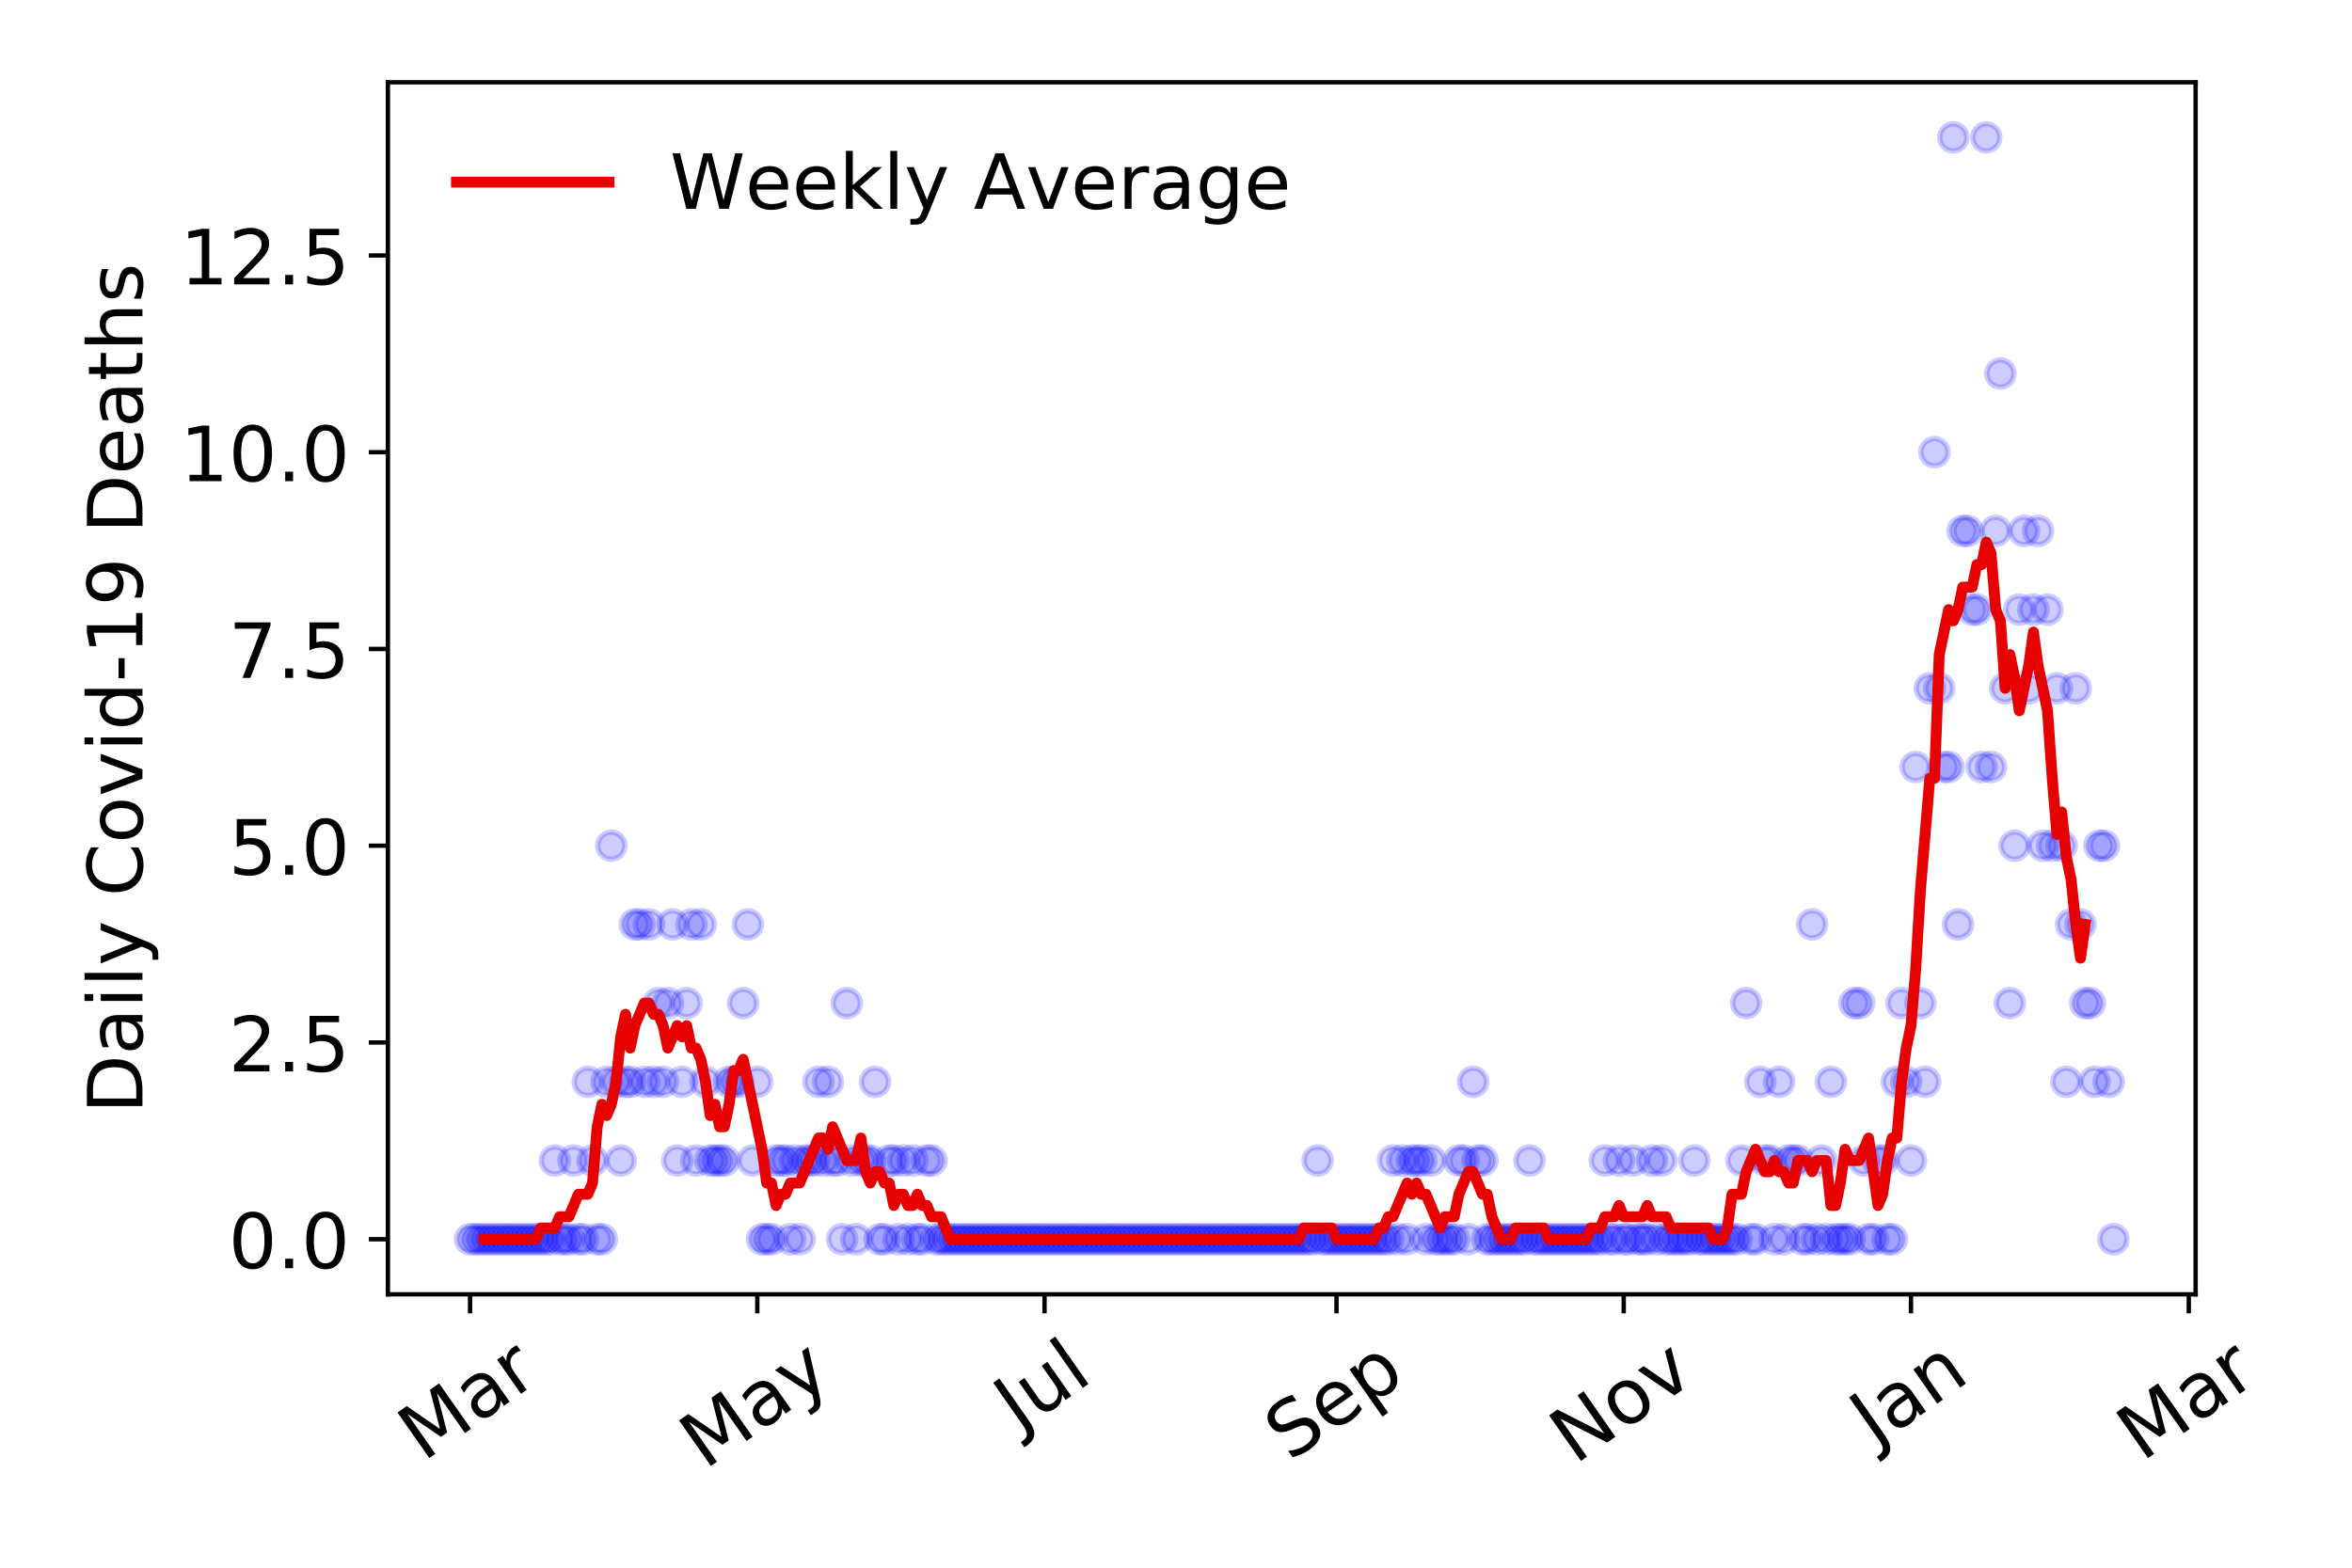 <?xml version="1.0" encoding="utf-8" standalone="no"?>
<!DOCTYPE svg PUBLIC "-//W3C//DTD SVG 1.1//EN"
  "http://www.w3.org/Graphics/SVG/1.1/DTD/svg11.dtd">
<!-- Created with matplotlib (https://matplotlib.org/) -->
<svg height="288pt" version="1.1" viewBox="0 0 432 288" width="432pt" xmlns="http://www.w3.org/2000/svg" xmlns:xlink="http://www.w3.org/1999/xlink">
 <defs>
  <style type="text/css">
*{stroke-linecap:butt;stroke-linejoin:round;}
  </style>
 </defs>
 <g id="figure_1">
  <g id="patch_1">
   <path d="M 0 288 
L 432 288 
L 432 0 
L 0 0 
z
" style="fill:#ffffff;"/>
  </g>
  <g id="axes_1">
   <g id="patch_2">
    <path d="M 71.245 237.778 
L 403.276 237.778 
L 403.276 15.12 
L 71.245 15.12 
z
" style="fill:#ffffff;"/>
   </g>
   <g id="matplotlib.axis_1">
    <g id="xtick_1">
     <g id="line2d_1">
      <defs>
       <path d="M 0 0 
L 0 3.5 
" id="m0ca5c3e4ce" style="stroke:#000000;stroke-width:0.8;"/>
      </defs>
      <g>
       <use style="stroke:#000000;stroke-width:0.8;" x="86.337" xlink:href="#m0ca5c3e4ce" y="237.778"/>
      </g>
     </g>
     <g id="text_1">
      <!-- Mar -->
      <defs>
       <path d="M 9.812 72.906 
L 24.516 72.906 
L 43.109 23.297 
L 61.812 72.906 
L 76.516 72.906 
L 76.516 0 
L 66.891 0 
L 66.891 64.016 
L 48.094 14.016 
L 38.188 14.016 
L 19.391 64.016 
L 19.391 0 
L 9.812 0 
z
" id="DejaVuSans-77"/>
       <path d="M 34.281 27.484 
Q 23.391 27.484 19.188 25 
Q 14.984 22.516 14.984 16.5 
Q 14.984 11.719 18.141 8.906 
Q 21.297 6.109 26.703 6.109 
Q 34.188 6.109 38.703 11.406 
Q 43.219 16.703 43.219 25.484 
L 43.219 27.484 
z
M 52.203 31.203 
L 52.203 0 
L 43.219 0 
L 43.219 8.297 
Q 40.141 3.328 35.547 0.953 
Q 30.953 -1.422 24.312 -1.422 
Q 15.922 -1.422 10.953 3.297 
Q 6 8.016 6 15.922 
Q 6 25.141 12.172 29.828 
Q 18.359 34.516 30.609 34.516 
L 43.219 34.516 
L 43.219 35.406 
Q 43.219 41.609 39.141 45 
Q 35.062 48.391 27.688 48.391 
Q 23 48.391 18.547 47.266 
Q 14.109 46.141 10.016 43.891 
L 10.016 52.203 
Q 14.938 54.109 19.578 55.047 
Q 24.219 56 28.609 56 
Q 40.484 56 46.344 49.844 
Q 52.203 43.703 52.203 31.203 
z
" id="DejaVuSans-97"/>
       <path d="M 41.109 46.297 
Q 39.594 47.172 37.812 47.578 
Q 36.031 48 33.891 48 
Q 26.266 48 22.188 43.047 
Q 18.109 38.094 18.109 28.812 
L 18.109 0 
L 9.078 0 
L 9.078 54.688 
L 18.109 54.688 
L 18.109 46.188 
Q 20.953 51.172 25.484 53.578 
Q 30.031 56 36.531 56 
Q 37.453 56 38.578 55.875 
Q 39.703 55.766 41.062 55.516 
z
" id="DejaVuSans-114"/>
      </defs>
      <g transform="translate(77.735 268.643)rotate(-35)scale(0.14 -0.14)">
       <use xlink:href="#DejaVuSans-77"/>
       <use x="86.279" xlink:href="#DejaVuSans-97"/>
       <use x="147.559" xlink:href="#DejaVuSans-114"/>
      </g>
     </g>
    </g>
    <g id="xtick_2">
     <g id="line2d_2">
      <g>
       <use style="stroke:#000000;stroke-width:0.8;" x="139.096" xlink:href="#m0ca5c3e4ce" y="237.778"/>
      </g>
     </g>
     <g id="text_2">
      <!-- May -->
      <defs>
       <path d="M 32.172 -5.078 
Q 28.375 -14.844 24.75 -17.812 
Q 21.141 -20.797 15.094 -20.797 
L 7.906 -20.797 
L 7.906 -13.281 
L 13.188 -13.281 
Q 16.891 -13.281 18.938 -11.516 
Q 21 -9.766 23.484 -3.219 
L 25.094 0.875 
L 2.984 54.688 
L 12.5 54.688 
L 29.594 11.922 
L 46.688 54.688 
L 56.203 54.688 
z
" id="DejaVuSans-121"/>
      </defs>
      <g transform="translate(129.456 270.094)rotate(-35)scale(0.14 -0.14)">
       <use xlink:href="#DejaVuSans-77"/>
       <use x="86.279" xlink:href="#DejaVuSans-97"/>
       <use x="147.559" xlink:href="#DejaVuSans-121"/>
      </g>
     </g>
    </g>
    <g id="xtick_3">
     <g id="line2d_3">
      <g>
       <use style="stroke:#000000;stroke-width:0.8;" x="191.854" xlink:href="#m0ca5c3e4ce" y="237.778"/>
      </g>
     </g>
     <g id="text_3">
      <!-- Jul -->
      <defs>
       <path d="M 9.812 72.906 
L 19.672 72.906 
L 19.672 5.078 
Q 19.672 -8.109 14.672 -14.062 
Q 9.672 -20.016 -1.422 -20.016 
L -5.172 -20.016 
L -5.172 -11.719 
L -2.094 -11.719 
Q 4.438 -11.719 7.125 -8.047 
Q 9.812 -4.391 9.812 5.078 
z
" id="DejaVuSans-74"/>
       <path d="M 8.5 21.578 
L 8.5 54.688 
L 17.484 54.688 
L 17.484 21.922 
Q 17.484 14.156 20.5 10.266 
Q 23.531 6.391 29.594 6.391 
Q 36.859 6.391 41.078 11.031 
Q 45.312 15.672 45.312 23.688 
L 45.312 54.688 
L 54.297 54.688 
L 54.297 0 
L 45.312 0 
L 45.312 8.406 
Q 42.047 3.422 37.719 1 
Q 33.406 -1.422 27.688 -1.422 
Q 18.266 -1.422 13.375 4.438 
Q 8.5 10.297 8.5 21.578 
z
M 31.109 56 
z
" id="DejaVuSans-117"/>
       <path d="M 9.422 75.984 
L 18.406 75.984 
L 18.406 0 
L 9.422 0 
z
" id="DejaVuSans-108"/>
      </defs>
      <g transform="translate(187.151 263.181)rotate(-35)scale(0.14 -0.14)">
       <use xlink:href="#DejaVuSans-74"/>
       <use x="29.492" xlink:href="#DejaVuSans-117"/>
       <use x="92.871" xlink:href="#DejaVuSans-108"/>
      </g>
     </g>
    </g>
    <g id="xtick_4">
     <g id="line2d_4">
      <g>
       <use style="stroke:#000000;stroke-width:0.8;" x="245.477" xlink:href="#m0ca5c3e4ce" y="237.778"/>
      </g>
     </g>
     <g id="text_4">
      <!-- Sep -->
      <defs>
       <path d="M 53.516 70.516 
L 53.516 60.891 
Q 47.906 63.578 42.922 64.891 
Q 37.938 66.219 33.297 66.219 
Q 25.25 66.219 20.875 63.094 
Q 16.5 59.969 16.5 54.203 
Q 16.5 49.359 19.406 46.891 
Q 22.312 44.438 30.422 42.922 
L 36.375 41.703 
Q 47.406 39.594 52.656 34.297 
Q 57.906 29 57.906 20.125 
Q 57.906 9.516 50.797 4.047 
Q 43.703 -1.422 29.984 -1.422 
Q 24.812 -1.422 18.969 -0.25 
Q 13.141 0.922 6.891 3.219 
L 6.891 13.375 
Q 12.891 10.016 18.656 8.297 
Q 24.422 6.594 29.984 6.594 
Q 38.422 6.594 43.016 9.906 
Q 47.609 13.234 47.609 19.391 
Q 47.609 24.75 44.312 27.781 
Q 41.016 30.812 33.5 32.328 
L 27.484 33.5 
Q 16.453 35.688 11.516 40.375 
Q 6.594 45.062 6.594 53.422 
Q 6.594 63.094 13.406 68.656 
Q 20.219 74.219 32.172 74.219 
Q 37.312 74.219 42.625 73.281 
Q 47.953 72.359 53.516 70.516 
z
" id="DejaVuSans-83"/>
       <path d="M 56.203 29.594 
L 56.203 25.203 
L 14.891 25.203 
Q 15.484 15.922 20.484 11.062 
Q 25.484 6.203 34.422 6.203 
Q 39.594 6.203 44.453 7.469 
Q 49.312 8.734 54.109 11.281 
L 54.109 2.781 
Q 49.266 0.734 44.188 -0.344 
Q 39.109 -1.422 33.891 -1.422 
Q 20.797 -1.422 13.156 6.188 
Q 5.516 13.812 5.516 26.812 
Q 5.516 40.234 12.766 48.109 
Q 20.016 56 32.328 56 
Q 43.359 56 49.781 48.891 
Q 56.203 41.797 56.203 29.594 
z
M 47.219 32.234 
Q 47.125 39.594 43.094 43.984 
Q 39.062 48.391 32.422 48.391 
Q 24.906 48.391 20.391 44.141 
Q 15.875 39.891 15.188 32.172 
z
" id="DejaVuSans-101"/>
       <path d="M 18.109 8.203 
L 18.109 -20.797 
L 9.078 -20.797 
L 9.078 54.688 
L 18.109 54.688 
L 18.109 46.391 
Q 20.953 51.266 25.266 53.625 
Q 29.594 56 35.594 56 
Q 45.562 56 51.781 48.094 
Q 58.016 40.188 58.016 27.297 
Q 58.016 14.406 51.781 6.484 
Q 45.562 -1.422 35.594 -1.422 
Q 29.594 -1.422 25.266 0.953 
Q 20.953 3.328 18.109 8.203 
z
M 48.688 27.297 
Q 48.688 37.203 44.609 42.844 
Q 40.531 48.484 33.406 48.484 
Q 26.266 48.484 22.188 42.844 
Q 18.109 37.203 18.109 27.297 
Q 18.109 17.391 22.188 11.75 
Q 26.266 6.109 33.406 6.109 
Q 40.531 6.109 44.609 11.75 
Q 48.688 17.391 48.688 27.297 
z
" id="DejaVuSans-112"/>
      </defs>
      <g transform="translate(236.884 268.629)rotate(-35)scale(0.14 -0.14)">
       <use xlink:href="#DejaVuSans-83"/>
       <use x="63.477" xlink:href="#DejaVuSans-101"/>
       <use x="125" xlink:href="#DejaVuSans-112"/>
      </g>
     </g>
    </g>
    <g id="xtick_5">
     <g id="line2d_5">
      <g>
       <use style="stroke:#000000;stroke-width:0.8;" x="298.235" xlink:href="#m0ca5c3e4ce" y="237.778"/>
      </g>
     </g>
     <g id="text_5">
      <!-- Nov -->
      <defs>
       <path d="M 9.812 72.906 
L 23.094 72.906 
L 55.422 11.922 
L 55.422 72.906 
L 64.984 72.906 
L 64.984 0 
L 51.703 0 
L 19.391 60.984 
L 19.391 0 
L 9.812 0 
z
" id="DejaVuSans-78"/>
       <path d="M 30.609 48.391 
Q 23.391 48.391 19.188 42.75 
Q 14.984 37.109 14.984 27.297 
Q 14.984 17.484 19.156 11.844 
Q 23.344 6.203 30.609 6.203 
Q 37.797 6.203 41.984 11.859 
Q 46.188 17.531 46.188 27.297 
Q 46.188 37.016 41.984 42.703 
Q 37.797 48.391 30.609 48.391 
z
M 30.609 56 
Q 42.328 56 49.016 48.375 
Q 55.719 40.766 55.719 27.297 
Q 55.719 13.875 49.016 6.219 
Q 42.328 -1.422 30.609 -1.422 
Q 18.844 -1.422 12.172 6.219 
Q 5.516 13.875 5.516 27.297 
Q 5.516 40.766 12.172 48.375 
Q 18.844 56 30.609 56 
z
" id="DejaVuSans-111"/>
       <path d="M 2.984 54.688 
L 12.5 54.688 
L 29.594 8.797 
L 46.688 54.688 
L 56.203 54.688 
L 35.688 0 
L 23.484 0 
z
" id="DejaVuSans-118"/>
      </defs>
      <g transform="translate(289.259 269.166)rotate(-35)scale(0.14 -0.14)">
       <use xlink:href="#DejaVuSans-78"/>
       <use x="74.805" xlink:href="#DejaVuSans-111"/>
       <use x="135.986" xlink:href="#DejaVuSans-118"/>
      </g>
     </g>
    </g>
    <g id="xtick_6">
     <g id="line2d_6">
      <g>
       <use style="stroke:#000000;stroke-width:0.8;" x="350.993" xlink:href="#m0ca5c3e4ce" y="237.778"/>
      </g>
     </g>
     <g id="text_6">
      <!-- Jan -->
      <defs>
       <path d="M 54.891 33.016 
L 54.891 0 
L 45.906 0 
L 45.906 32.719 
Q 45.906 40.484 42.875 44.328 
Q 39.844 48.188 33.797 48.188 
Q 26.516 48.188 22.312 43.547 
Q 18.109 38.922 18.109 30.906 
L 18.109 0 
L 9.078 0 
L 9.078 54.688 
L 18.109 54.688 
L 18.109 46.188 
Q 21.344 51.125 25.703 53.562 
Q 30.078 56 35.797 56 
Q 45.219 56 50.047 50.172 
Q 54.891 44.344 54.891 33.016 
z
" id="DejaVuSans-110"/>
      </defs>
      <g transform="translate(344.37 265.871)rotate(-35)scale(0.14 -0.14)">
       <use xlink:href="#DejaVuSans-74"/>
       <use x="29.492" xlink:href="#DejaVuSans-97"/>
       <use x="90.771" xlink:href="#DejaVuSans-110"/>
      </g>
     </g>
    </g>
    <g id="xtick_7">
     <g id="line2d_7">
      <g>
       <use style="stroke:#000000;stroke-width:0.8;" x="402.022" xlink:href="#m0ca5c3e4ce" y="237.778"/>
      </g>
     </g>
     <g id="text_7">
      <!-- Mar -->
      <g transform="translate(393.419 268.643)rotate(-35)scale(0.14 -0.14)">
       <use xlink:href="#DejaVuSans-77"/>
       <use x="86.279" xlink:href="#DejaVuSans-97"/>
       <use x="147.559" xlink:href="#DejaVuSans-114"/>
      </g>
     </g>
    </g>
   </g>
   <g id="matplotlib.axis_2">
    <g id="ytick_1">
     <g id="line2d_8">
      <defs>
       <path d="M 0 0 
L -3.5 0 
" id="meb2e2c5340" style="stroke:#000000;stroke-width:0.8;"/>
      </defs>
      <g>
       <use style="stroke:#000000;stroke-width:0.8;" x="71.245" xlink:href="#meb2e2c5340" y="227.657"/>
      </g>
     </g>
     <g id="text_8">
      <!-- 0.0 -->
      <defs>
       <path d="M 31.781 66.406 
Q 24.172 66.406 20.328 58.906 
Q 16.5 51.422 16.5 36.375 
Q 16.5 21.391 20.328 13.891 
Q 24.172 6.391 31.781 6.391 
Q 39.453 6.391 43.281 13.891 
Q 47.125 21.391 47.125 36.375 
Q 47.125 51.422 43.281 58.906 
Q 39.453 66.406 31.781 66.406 
z
M 31.781 74.219 
Q 44.047 74.219 50.516 64.516 
Q 56.984 54.828 56.984 36.375 
Q 56.984 17.969 50.516 8.266 
Q 44.047 -1.422 31.781 -1.422 
Q 19.531 -1.422 13.062 8.266 
Q 6.594 17.969 6.594 36.375 
Q 6.594 54.828 13.062 64.516 
Q 19.531 74.219 31.781 74.219 
z
" id="DejaVuSans-48"/>
       <path d="M 10.688 12.406 
L 21 12.406 
L 21 0 
L 10.688 0 
z
" id="DejaVuSans-46"/>
      </defs>
      <g transform="translate(41.981 232.976)scale(0.14 -0.14)">
       <use xlink:href="#DejaVuSans-48"/>
       <use x="63.623" xlink:href="#DejaVuSans-46"/>
       <use x="95.41" xlink:href="#DejaVuSans-48"/>
      </g>
     </g>
    </g>
    <g id="ytick_2">
     <g id="line2d_9">
      <g>
       <use style="stroke:#000000;stroke-width:0.8;" x="71.245" xlink:href="#meb2e2c5340" y="191.512"/>
      </g>
     </g>
     <g id="text_9">
      <!-- 2.5 -->
      <defs>
       <path d="M 19.188 8.297 
L 53.609 8.297 
L 53.609 0 
L 7.328 0 
L 7.328 8.297 
Q 12.938 14.109 22.625 23.891 
Q 32.328 33.688 34.812 36.531 
Q 39.547 41.844 41.422 45.531 
Q 43.312 49.219 43.312 52.781 
Q 43.312 58.594 39.234 62.25 
Q 35.156 65.922 28.609 65.922 
Q 23.969 65.922 18.812 64.312 
Q 13.672 62.703 7.812 59.422 
L 7.812 69.391 
Q 13.766 71.781 18.938 73 
Q 24.125 74.219 28.422 74.219 
Q 39.75 74.219 46.484 68.547 
Q 53.219 62.891 53.219 53.422 
Q 53.219 48.922 51.531 44.891 
Q 49.859 40.875 45.406 35.406 
Q 44.188 33.984 37.641 27.219 
Q 31.109 20.453 19.188 8.297 
z
" id="DejaVuSans-50"/>
       <path d="M 10.797 72.906 
L 49.516 72.906 
L 49.516 64.594 
L 19.828 64.594 
L 19.828 46.734 
Q 21.969 47.469 24.109 47.828 
Q 26.266 48.188 28.422 48.188 
Q 40.625 48.188 47.75 41.5 
Q 54.891 34.812 54.891 23.391 
Q 54.891 11.625 47.562 5.094 
Q 40.234 -1.422 26.906 -1.422 
Q 22.312 -1.422 17.547 -0.641 
Q 12.797 0.141 7.719 1.703 
L 7.719 11.625 
Q 12.109 9.234 16.797 8.062 
Q 21.484 6.891 26.703 6.891 
Q 35.156 6.891 40.078 11.328 
Q 45.016 15.766 45.016 23.391 
Q 45.016 31 40.078 35.438 
Q 35.156 39.891 26.703 39.891 
Q 22.75 39.891 18.812 39.016 
Q 14.891 38.141 10.797 36.281 
z
" id="DejaVuSans-53"/>
      </defs>
      <g transform="translate(41.981 196.83)scale(0.14 -0.14)">
       <use xlink:href="#DejaVuSans-50"/>
       <use x="63.623" xlink:href="#DejaVuSans-46"/>
       <use x="95.41" xlink:href="#DejaVuSans-53"/>
      </g>
     </g>
    </g>
    <g id="ytick_3">
     <g id="line2d_10">
      <g>
       <use style="stroke:#000000;stroke-width:0.8;" x="71.245" xlink:href="#meb2e2c5340" y="155.366"/>
      </g>
     </g>
     <g id="text_10">
      <!-- 5.0 -->
      <g transform="translate(41.981 160.685)scale(0.14 -0.14)">
       <use xlink:href="#DejaVuSans-53"/>
       <use x="63.623" xlink:href="#DejaVuSans-46"/>
       <use x="95.41" xlink:href="#DejaVuSans-48"/>
      </g>
     </g>
    </g>
    <g id="ytick_4">
     <g id="line2d_11">
      <g>
       <use style="stroke:#000000;stroke-width:0.8;" x="71.245" xlink:href="#meb2e2c5340" y="119.22"/>
      </g>
     </g>
     <g id="text_11">
      <!-- 7.5 -->
      <defs>
       <path d="M 8.203 72.906 
L 55.078 72.906 
L 55.078 68.703 
L 28.609 0 
L 18.312 0 
L 43.219 64.594 
L 8.203 64.594 
z
" id="DejaVuSans-55"/>
      </defs>
      <g transform="translate(41.981 124.539)scale(0.14 -0.14)">
       <use xlink:href="#DejaVuSans-55"/>
       <use x="63.623" xlink:href="#DejaVuSans-46"/>
       <use x="95.41" xlink:href="#DejaVuSans-53"/>
      </g>
     </g>
    </g>
    <g id="ytick_5">
     <g id="line2d_12">
      <g>
       <use style="stroke:#000000;stroke-width:0.8;" x="71.245" xlink:href="#meb2e2c5340" y="83.074"/>
      </g>
     </g>
     <g id="text_12">
      <!-- 10.0 -->
      <defs>
       <path d="M 12.406 8.297 
L 28.516 8.297 
L 28.516 63.922 
L 10.984 60.406 
L 10.984 69.391 
L 28.422 72.906 
L 38.281 72.906 
L 38.281 8.297 
L 54.391 8.297 
L 54.391 0 
L 12.406 0 
z
" id="DejaVuSans-49"/>
      </defs>
      <g transform="translate(33.073 88.393)scale(0.14 -0.14)">
       <use xlink:href="#DejaVuSans-49"/>
       <use x="63.623" xlink:href="#DejaVuSans-48"/>
       <use x="127.246" xlink:href="#DejaVuSans-46"/>
       <use x="159.033" xlink:href="#DejaVuSans-48"/>
      </g>
     </g>
    </g>
    <g id="ytick_6">
     <g id="line2d_13">
      <g>
       <use style="stroke:#000000;stroke-width:0.8;" x="71.245" xlink:href="#meb2e2c5340" y="46.928"/>
      </g>
     </g>
     <g id="text_13">
      <!-- 12.5 -->
      <g transform="translate(33.073 52.247)scale(0.14 -0.14)">
       <use xlink:href="#DejaVuSans-49"/>
       <use x="63.623" xlink:href="#DejaVuSans-50"/>
       <use x="127.246" xlink:href="#DejaVuSans-46"/>
       <use x="159.033" xlink:href="#DejaVuSans-53"/>
      </g>
     </g>
    </g>
    <g id="text_14">
     <!-- Daily Covid-19 Deaths -->
     <defs>
      <path d="M 19.672 64.797 
L 19.672 8.109 
L 31.594 8.109 
Q 46.688 8.109 53.688 14.938 
Q 60.688 21.781 60.688 36.531 
Q 60.688 51.172 53.688 57.984 
Q 46.688 64.797 31.594 64.797 
z
M 9.812 72.906 
L 30.078 72.906 
Q 51.266 72.906 61.172 64.094 
Q 71.094 55.281 71.094 36.531 
Q 71.094 17.672 61.125 8.828 
Q 51.172 0 30.078 0 
L 9.812 0 
z
" id="DejaVuSans-68"/>
      <path d="M 9.422 54.688 
L 18.406 54.688 
L 18.406 0 
L 9.422 0 
z
M 9.422 75.984 
L 18.406 75.984 
L 18.406 64.594 
L 9.422 64.594 
z
" id="DejaVuSans-105"/>
      <path id="DejaVuSans-32"/>
      <path d="M 64.406 67.281 
L 64.406 56.891 
Q 59.422 61.531 53.781 63.812 
Q 48.141 66.109 41.797 66.109 
Q 29.297 66.109 22.656 58.469 
Q 16.016 50.828 16.016 36.375 
Q 16.016 21.969 22.656 14.328 
Q 29.297 6.688 41.797 6.688 
Q 48.141 6.688 53.781 8.984 
Q 59.422 11.281 64.406 15.922 
L 64.406 5.609 
Q 59.234 2.094 53.438 0.328 
Q 47.656 -1.422 41.219 -1.422 
Q 24.656 -1.422 15.125 8.703 
Q 5.609 18.844 5.609 36.375 
Q 5.609 53.953 15.125 64.078 
Q 24.656 74.219 41.219 74.219 
Q 47.75 74.219 53.531 72.484 
Q 59.328 70.75 64.406 67.281 
z
" id="DejaVuSans-67"/>
      <path d="M 45.406 46.391 
L 45.406 75.984 
L 54.391 75.984 
L 54.391 0 
L 45.406 0 
L 45.406 8.203 
Q 42.578 3.328 38.25 0.953 
Q 33.938 -1.422 27.875 -1.422 
Q 17.969 -1.422 11.734 6.484 
Q 5.516 14.406 5.516 27.297 
Q 5.516 40.188 11.734 48.094 
Q 17.969 56 27.875 56 
Q 33.938 56 38.25 53.625 
Q 42.578 51.266 45.406 46.391 
z
M 14.797 27.297 
Q 14.797 17.391 18.875 11.75 
Q 22.953 6.109 30.078 6.109 
Q 37.203 6.109 41.297 11.75 
Q 45.406 17.391 45.406 27.297 
Q 45.406 37.203 41.297 42.844 
Q 37.203 48.484 30.078 48.484 
Q 22.953 48.484 18.875 42.844 
Q 14.797 37.203 14.797 27.297 
z
" id="DejaVuSans-100"/>
      <path d="M 4.891 31.391 
L 31.203 31.391 
L 31.203 23.391 
L 4.891 23.391 
z
" id="DejaVuSans-45"/>
      <path d="M 10.984 1.516 
L 10.984 10.5 
Q 14.703 8.734 18.5 7.812 
Q 22.312 6.891 25.984 6.891 
Q 35.75 6.891 40.891 13.453 
Q 46.047 20.016 46.781 33.406 
Q 43.953 29.203 39.594 26.953 
Q 35.25 24.703 29.984 24.703 
Q 19.047 24.703 12.672 31.312 
Q 6.297 37.938 6.297 49.422 
Q 6.297 60.641 12.938 67.422 
Q 19.578 74.219 30.609 74.219 
Q 43.266 74.219 49.922 64.516 
Q 56.594 54.828 56.594 36.375 
Q 56.594 19.141 48.406 8.859 
Q 40.234 -1.422 26.422 -1.422 
Q 22.703 -1.422 18.891 -0.688 
Q 15.094 0.047 10.984 1.516 
z
M 30.609 32.422 
Q 37.25 32.422 41.125 36.953 
Q 45.016 41.5 45.016 49.422 
Q 45.016 57.281 41.125 61.844 
Q 37.25 66.406 30.609 66.406 
Q 23.969 66.406 20.094 61.844 
Q 16.219 57.281 16.219 49.422 
Q 16.219 41.5 20.094 36.953 
Q 23.969 32.422 30.609 32.422 
z
" id="DejaVuSans-57"/>
      <path d="M 18.312 70.219 
L 18.312 54.688 
L 36.812 54.688 
L 36.812 47.703 
L 18.312 47.703 
L 18.312 18.016 
Q 18.312 11.328 20.141 9.422 
Q 21.969 7.516 27.594 7.516 
L 36.812 7.516 
L 36.812 0 
L 27.594 0 
Q 17.188 0 13.234 3.875 
Q 9.281 7.766 9.281 18.016 
L 9.281 47.703 
L 2.688 47.703 
L 2.688 54.688 
L 9.281 54.688 
L 9.281 70.219 
z
" id="DejaVuSans-116"/>
      <path d="M 54.891 33.016 
L 54.891 0 
L 45.906 0 
L 45.906 32.719 
Q 45.906 40.484 42.875 44.328 
Q 39.844 48.188 33.797 48.188 
Q 26.516 48.188 22.312 43.547 
Q 18.109 38.922 18.109 30.906 
L 18.109 0 
L 9.078 0 
L 9.078 75.984 
L 18.109 75.984 
L 18.109 46.188 
Q 21.344 51.125 25.703 53.562 
Q 30.078 56 35.797 56 
Q 45.219 56 50.047 50.172 
Q 54.891 44.344 54.891 33.016 
z
" id="DejaVuSans-104"/>
      <path d="M 44.281 53.078 
L 44.281 44.578 
Q 40.484 46.531 36.375 47.5 
Q 32.281 48.484 27.875 48.484 
Q 21.188 48.484 17.844 46.438 
Q 14.5 44.391 14.5 40.281 
Q 14.5 37.156 16.891 35.375 
Q 19.281 33.594 26.516 31.984 
L 29.594 31.297 
Q 39.156 29.25 43.188 25.516 
Q 47.219 21.781 47.219 15.094 
Q 47.219 7.469 41.188 3.016 
Q 35.156 -1.422 24.609 -1.422 
Q 20.219 -1.422 15.453 -0.562 
Q 10.688 0.297 5.422 2 
L 5.422 11.281 
Q 10.406 8.688 15.234 7.391 
Q 20.062 6.109 24.812 6.109 
Q 31.156 6.109 34.562 8.281 
Q 37.984 10.453 37.984 14.406 
Q 37.984 18.062 35.516 20.016 
Q 33.062 21.969 24.703 23.781 
L 21.578 24.516 
Q 13.234 26.266 9.516 29.906 
Q 5.812 33.547 5.812 39.891 
Q 5.812 47.609 11.281 51.797 
Q 16.75 56 26.812 56 
Q 31.781 56 36.172 55.266 
Q 40.578 54.547 44.281 53.078 
z
" id="DejaVuSans-115"/>
     </defs>
     <g transform="translate(26.162 204.56)rotate(-90)scale(0.14 -0.14)">
      <use xlink:href="#DejaVuSans-68"/>
      <use x="77.002" xlink:href="#DejaVuSans-97"/>
      <use x="138.281" xlink:href="#DejaVuSans-105"/>
      <use x="166.064" xlink:href="#DejaVuSans-108"/>
      <use x="193.848" xlink:href="#DejaVuSans-121"/>
      <use x="253.027" xlink:href="#DejaVuSans-32"/>
      <use x="284.814" xlink:href="#DejaVuSans-67"/>
      <use x="354.639" xlink:href="#DejaVuSans-111"/>
      <use x="415.82" xlink:href="#DejaVuSans-118"/>
      <use x="475" xlink:href="#DejaVuSans-105"/>
      <use x="502.783" xlink:href="#DejaVuSans-100"/>
      <use x="566.26" xlink:href="#DejaVuSans-45"/>
      <use x="602.344" xlink:href="#DejaVuSans-49"/>
      <use x="665.967" xlink:href="#DejaVuSans-57"/>
      <use x="729.59" xlink:href="#DejaVuSans-32"/>
      <use x="761.377" xlink:href="#DejaVuSans-68"/>
      <use x="838.379" xlink:href="#DejaVuSans-101"/>
      <use x="899.902" xlink:href="#DejaVuSans-97"/>
      <use x="961.182" xlink:href="#DejaVuSans-116"/>
      <use x="1000.391" xlink:href="#DejaVuSans-104"/>
      <use x="1063.77" xlink:href="#DejaVuSans-115"/>
     </g>
    </g>
   </g>
   <g id="line2d_14">
    <defs>
     <path d="M 0 2.5 
C 0.663 2.5 1.299 2.237 1.768 1.768 
C 2.237 1.299 2.5 0.663 2.5 0 
C 2.5 -0.663 2.237 -1.299 1.768 -1.768 
C 1.299 -2.237 0.663 -2.5 0 -2.5 
C -0.663 -2.5 -1.299 -2.237 -1.768 -1.768 
C -2.237 -1.299 -2.5 -0.663 -2.5 0 
C -2.5 0.663 -2.237 1.299 -1.768 1.768 
C -1.299 2.237 -0.663 2.5 0 2.5 
z
" id="mc759e8c7ec" style="stroke:#0000ff;stroke-opacity:0.2;"/>
    </defs>
    <g clip-path="url(#pd637efcfbf)">
     <use style="fill:#0000ff;fill-opacity:0.2;stroke:#0000ff;stroke-opacity:0.2;" x="86.337" xlink:href="#mc759e8c7ec" y="227.657"/>
     <use style="fill:#0000ff;fill-opacity:0.2;stroke:#0000ff;stroke-opacity:0.2;" x="87.202" xlink:href="#mc759e8c7ec" y="227.657"/>
     <use style="fill:#0000ff;fill-opacity:0.2;stroke:#0000ff;stroke-opacity:0.2;" x="88.067" xlink:href="#mc759e8c7ec" y="227.657"/>
     <use style="fill:#0000ff;fill-opacity:0.2;stroke:#0000ff;stroke-opacity:0.2;" x="88.932" xlink:href="#mc759e8c7ec" y="227.657"/>
     <use style="fill:#0000ff;fill-opacity:0.2;stroke:#0000ff;stroke-opacity:0.2;" x="89.797" xlink:href="#mc759e8c7ec" y="227.657"/>
     <use style="fill:#0000ff;fill-opacity:0.2;stroke:#0000ff;stroke-opacity:0.2;" x="90.662" xlink:href="#mc759e8c7ec" y="227.657"/>
     <use style="fill:#0000ff;fill-opacity:0.2;stroke:#0000ff;stroke-opacity:0.2;" x="91.527" xlink:href="#mc759e8c7ec" y="227.657"/>
     <use style="fill:#0000ff;fill-opacity:0.2;stroke:#0000ff;stroke-opacity:0.2;" x="92.392" xlink:href="#mc759e8c7ec" y="227.657"/>
     <use style="fill:#0000ff;fill-opacity:0.2;stroke:#0000ff;stroke-opacity:0.2;" x="93.256" xlink:href="#mc759e8c7ec" y="227.657"/>
     <use style="fill:#0000ff;fill-opacity:0.2;stroke:#0000ff;stroke-opacity:0.2;" x="94.121" xlink:href="#mc759e8c7ec" y="227.657"/>
     <use style="fill:#0000ff;fill-opacity:0.2;stroke:#0000ff;stroke-opacity:0.2;" x="94.986" xlink:href="#mc759e8c7ec" y="227.657"/>
     <use style="fill:#0000ff;fill-opacity:0.2;stroke:#0000ff;stroke-opacity:0.2;" x="95.851" xlink:href="#mc759e8c7ec" y="227.657"/>
     <use style="fill:#0000ff;fill-opacity:0.2;stroke:#0000ff;stroke-opacity:0.2;" x="96.716" xlink:href="#mc759e8c7ec" y="227.657"/>
     <use style="fill:#0000ff;fill-opacity:0.2;stroke:#0000ff;stroke-opacity:0.2;" x="97.581" xlink:href="#mc759e8c7ec" y="227.657"/>
     <use style="fill:#0000ff;fill-opacity:0.2;stroke:#0000ff;stroke-opacity:0.2;" x="98.446" xlink:href="#mc759e8c7ec" y="227.657"/>
     <use style="fill:#0000ff;fill-opacity:0.2;stroke:#0000ff;stroke-opacity:0.2;" x="99.311" xlink:href="#mc759e8c7ec" y="227.657"/>
     <use style="fill:#0000ff;fill-opacity:0.2;stroke:#0000ff;stroke-opacity:0.2;" x="100.176" xlink:href="#mc759e8c7ec" y="227.657"/>
     <use style="fill:#0000ff;fill-opacity:0.2;stroke:#0000ff;stroke-opacity:0.2;" x="101.04" xlink:href="#mc759e8c7ec" y="227.657"/>
     <use style="fill:#0000ff;fill-opacity:0.2;stroke:#0000ff;stroke-opacity:0.2;" x="101.905" xlink:href="#mc759e8c7ec" y="213.199"/>
     <use style="fill:#0000ff;fill-opacity:0.2;stroke:#0000ff;stroke-opacity:0.2;" x="102.77" xlink:href="#mc759e8c7ec" y="227.657"/>
     <use style="fill:#0000ff;fill-opacity:0.2;stroke:#0000ff;stroke-opacity:0.2;" x="103.635" xlink:href="#mc759e8c7ec" y="227.657"/>
     <use style="fill:#0000ff;fill-opacity:0.2;stroke:#0000ff;stroke-opacity:0.2;" x="104.5" xlink:href="#mc759e8c7ec" y="227.657"/>
     <use style="fill:#0000ff;fill-opacity:0.2;stroke:#0000ff;stroke-opacity:0.2;" x="105.365" xlink:href="#mc759e8c7ec" y="213.199"/>
     <use style="fill:#0000ff;fill-opacity:0.2;stroke:#0000ff;stroke-opacity:0.2;" x="106.23" xlink:href="#mc759e8c7ec" y="227.657"/>
     <use style="fill:#0000ff;fill-opacity:0.2;stroke:#0000ff;stroke-opacity:0.2;" x="107.095" xlink:href="#mc759e8c7ec" y="227.657"/>
     <use style="fill:#0000ff;fill-opacity:0.2;stroke:#0000ff;stroke-opacity:0.2;" x="107.96" xlink:href="#mc759e8c7ec" y="198.741"/>
     <use style="fill:#0000ff;fill-opacity:0.2;stroke:#0000ff;stroke-opacity:0.2;" x="108.824" xlink:href="#mc759e8c7ec" y="213.199"/>
     <use style="fill:#0000ff;fill-opacity:0.2;stroke:#0000ff;stroke-opacity:0.2;" x="109.689" xlink:href="#mc759e8c7ec" y="227.657"/>
     <use style="fill:#0000ff;fill-opacity:0.2;stroke:#0000ff;stroke-opacity:0.2;" x="110.554" xlink:href="#mc759e8c7ec" y="227.657"/>
     <use style="fill:#0000ff;fill-opacity:0.2;stroke:#0000ff;stroke-opacity:0.2;" x="111.419" xlink:href="#mc759e8c7ec" y="198.741"/>
     <use style="fill:#0000ff;fill-opacity:0.2;stroke:#0000ff;stroke-opacity:0.2;" x="112.284" xlink:href="#mc759e8c7ec" y="155.366"/>
     <use style="fill:#0000ff;fill-opacity:0.2;stroke:#0000ff;stroke-opacity:0.2;" x="113.149" xlink:href="#mc759e8c7ec" y="198.741"/>
     <use style="fill:#0000ff;fill-opacity:0.2;stroke:#0000ff;stroke-opacity:0.2;" x="114.014" xlink:href="#mc759e8c7ec" y="213.199"/>
     <use style="fill:#0000ff;fill-opacity:0.2;stroke:#0000ff;stroke-opacity:0.2;" x="114.879" xlink:href="#mc759e8c7ec" y="198.741"/>
     <use style="fill:#0000ff;fill-opacity:0.2;stroke:#0000ff;stroke-opacity:0.2;" x="115.744" xlink:href="#mc759e8c7ec" y="198.741"/>
     <use style="fill:#0000ff;fill-opacity:0.2;stroke:#0000ff;stroke-opacity:0.2;" x="116.608" xlink:href="#mc759e8c7ec" y="169.824"/>
     <use style="fill:#0000ff;fill-opacity:0.2;stroke:#0000ff;stroke-opacity:0.2;" x="117.473" xlink:href="#mc759e8c7ec" y="169.824"/>
     <use style="fill:#0000ff;fill-opacity:0.2;stroke:#0000ff;stroke-opacity:0.2;" x="118.338" xlink:href="#mc759e8c7ec" y="198.741"/>
     <use style="fill:#0000ff;fill-opacity:0.2;stroke:#0000ff;stroke-opacity:0.2;" x="119.203" xlink:href="#mc759e8c7ec" y="169.824"/>
     <use style="fill:#0000ff;fill-opacity:0.2;stroke:#0000ff;stroke-opacity:0.2;" x="120.068" xlink:href="#mc759e8c7ec" y="198.741"/>
     <use style="fill:#0000ff;fill-opacity:0.2;stroke:#0000ff;stroke-opacity:0.2;" x="120.933" xlink:href="#mc759e8c7ec" y="184.282"/>
     <use style="fill:#0000ff;fill-opacity:0.2;stroke:#0000ff;stroke-opacity:0.2;" x="121.798" xlink:href="#mc759e8c7ec" y="198.741"/>
     <use style="fill:#0000ff;fill-opacity:0.2;stroke:#0000ff;stroke-opacity:0.2;" x="122.663" xlink:href="#mc759e8c7ec" y="184.282"/>
     <use style="fill:#0000ff;fill-opacity:0.2;stroke:#0000ff;stroke-opacity:0.2;" x="123.528" xlink:href="#mc759e8c7ec" y="169.824"/>
     <use style="fill:#0000ff;fill-opacity:0.2;stroke:#0000ff;stroke-opacity:0.2;" x="124.392" xlink:href="#mc759e8c7ec" y="213.199"/>
     <use style="fill:#0000ff;fill-opacity:0.2;stroke:#0000ff;stroke-opacity:0.2;" x="125.257" xlink:href="#mc759e8c7ec" y="198.741"/>
     <use style="fill:#0000ff;fill-opacity:0.2;stroke:#0000ff;stroke-opacity:0.2;" x="126.122" xlink:href="#mc759e8c7ec" y="184.282"/>
     <use style="fill:#0000ff;fill-opacity:0.2;stroke:#0000ff;stroke-opacity:0.2;" x="126.987" xlink:href="#mc759e8c7ec" y="169.824"/>
     <use style="fill:#0000ff;fill-opacity:0.2;stroke:#0000ff;stroke-opacity:0.2;" x="127.852" xlink:href="#mc759e8c7ec" y="213.199"/>
     <use style="fill:#0000ff;fill-opacity:0.2;stroke:#0000ff;stroke-opacity:0.2;" x="128.717" xlink:href="#mc759e8c7ec" y="169.824"/>
     <use style="fill:#0000ff;fill-opacity:0.2;stroke:#0000ff;stroke-opacity:0.2;" x="129.582" xlink:href="#mc759e8c7ec" y="198.741"/>
     <use style="fill:#0000ff;fill-opacity:0.2;stroke:#0000ff;stroke-opacity:0.2;" x="130.447" xlink:href="#mc759e8c7ec" y="213.199"/>
     <use style="fill:#0000ff;fill-opacity:0.2;stroke:#0000ff;stroke-opacity:0.2;" x="131.312" xlink:href="#mc759e8c7ec" y="213.199"/>
     <use style="fill:#0000ff;fill-opacity:0.2;stroke:#0000ff;stroke-opacity:0.2;" x="132.176" xlink:href="#mc759e8c7ec" y="213.199"/>
     <use style="fill:#0000ff;fill-opacity:0.2;stroke:#0000ff;stroke-opacity:0.2;" x="133.041" xlink:href="#mc759e8c7ec" y="213.199"/>
     <use style="fill:#0000ff;fill-opacity:0.2;stroke:#0000ff;stroke-opacity:0.2;" x="133.906" xlink:href="#mc759e8c7ec" y="198.741"/>
     <use style="fill:#0000ff;fill-opacity:0.2;stroke:#0000ff;stroke-opacity:0.2;" x="134.771" xlink:href="#mc759e8c7ec" y="198.741"/>
     <use style="fill:#0000ff;fill-opacity:0.2;stroke:#0000ff;stroke-opacity:0.2;" x="135.636" xlink:href="#mc759e8c7ec" y="198.741"/>
     <use style="fill:#0000ff;fill-opacity:0.2;stroke:#0000ff;stroke-opacity:0.2;" x="136.501" xlink:href="#mc759e8c7ec" y="184.282"/>
     <use style="fill:#0000ff;fill-opacity:0.2;stroke:#0000ff;stroke-opacity:0.2;" x="137.366" xlink:href="#mc759e8c7ec" y="169.824"/>
     <use style="fill:#0000ff;fill-opacity:0.2;stroke:#0000ff;stroke-opacity:0.2;" x="138.231" xlink:href="#mc759e8c7ec" y="213.199"/>
     <use style="fill:#0000ff;fill-opacity:0.2;stroke:#0000ff;stroke-opacity:0.2;" x="139.096" xlink:href="#mc759e8c7ec" y="198.741"/>
     <use style="fill:#0000ff;fill-opacity:0.2;stroke:#0000ff;stroke-opacity:0.2;" x="139.96" xlink:href="#mc759e8c7ec" y="227.657"/>
     <use style="fill:#0000ff;fill-opacity:0.2;stroke:#0000ff;stroke-opacity:0.2;" x="140.825" xlink:href="#mc759e8c7ec" y="227.657"/>
     <use style="fill:#0000ff;fill-opacity:0.2;stroke:#0000ff;stroke-opacity:0.2;" x="141.69" xlink:href="#mc759e8c7ec" y="227.657"/>
     <use style="fill:#0000ff;fill-opacity:0.2;stroke:#0000ff;stroke-opacity:0.2;" x="142.555" xlink:href="#mc759e8c7ec" y="213.199"/>
     <use style="fill:#0000ff;fill-opacity:0.2;stroke:#0000ff;stroke-opacity:0.2;" x="143.42" xlink:href="#mc759e8c7ec" y="213.199"/>
     <use style="fill:#0000ff;fill-opacity:0.2;stroke:#0000ff;stroke-opacity:0.2;" x="144.285" xlink:href="#mc759e8c7ec" y="213.199"/>
     <use style="fill:#0000ff;fill-opacity:0.2;stroke:#0000ff;stroke-opacity:0.2;" x="145.15" xlink:href="#mc759e8c7ec" y="227.657"/>
     <use style="fill:#0000ff;fill-opacity:0.2;stroke:#0000ff;stroke-opacity:0.2;" x="146.015" xlink:href="#mc759e8c7ec" y="213.199"/>
     <use style="fill:#0000ff;fill-opacity:0.2;stroke:#0000ff;stroke-opacity:0.2;" x="146.88" xlink:href="#mc759e8c7ec" y="227.657"/>
     <use style="fill:#0000ff;fill-opacity:0.2;stroke:#0000ff;stroke-opacity:0.2;" x="147.744" xlink:href="#mc759e8c7ec" y="213.199"/>
     <use style="fill:#0000ff;fill-opacity:0.2;stroke:#0000ff;stroke-opacity:0.2;" x="148.609" xlink:href="#mc759e8c7ec" y="213.199"/>
     <use style="fill:#0000ff;fill-opacity:0.2;stroke:#0000ff;stroke-opacity:0.2;" x="149.474" xlink:href="#mc759e8c7ec" y="213.199"/>
     <use style="fill:#0000ff;fill-opacity:0.2;stroke:#0000ff;stroke-opacity:0.2;" x="150.339" xlink:href="#mc759e8c7ec" y="198.741"/>
     <use style="fill:#0000ff;fill-opacity:0.2;stroke:#0000ff;stroke-opacity:0.2;" x="151.204" xlink:href="#mc759e8c7ec" y="213.199"/>
     <use style="fill:#0000ff;fill-opacity:0.2;stroke:#0000ff;stroke-opacity:0.2;" x="152.069" xlink:href="#mc759e8c7ec" y="198.741"/>
     <use style="fill:#0000ff;fill-opacity:0.2;stroke:#0000ff;stroke-opacity:0.2;" x="152.934" xlink:href="#mc759e8c7ec" y="213.199"/>
     <use style="fill:#0000ff;fill-opacity:0.2;stroke:#0000ff;stroke-opacity:0.2;" x="153.799" xlink:href="#mc759e8c7ec" y="213.199"/>
     <use style="fill:#0000ff;fill-opacity:0.2;stroke:#0000ff;stroke-opacity:0.2;" x="154.664" xlink:href="#mc759e8c7ec" y="227.657"/>
     <use style="fill:#0000ff;fill-opacity:0.2;stroke:#0000ff;stroke-opacity:0.2;" x="155.528" xlink:href="#mc759e8c7ec" y="184.282"/>
     <use style="fill:#0000ff;fill-opacity:0.2;stroke:#0000ff;stroke-opacity:0.2;" x="156.393" xlink:href="#mc759e8c7ec" y="213.199"/>
     <use style="fill:#0000ff;fill-opacity:0.2;stroke:#0000ff;stroke-opacity:0.2;" x="157.258" xlink:href="#mc759e8c7ec" y="227.657"/>
     <use style="fill:#0000ff;fill-opacity:0.2;stroke:#0000ff;stroke-opacity:0.2;" x="158.123" xlink:href="#mc759e8c7ec" y="213.199"/>
     <use style="fill:#0000ff;fill-opacity:0.2;stroke:#0000ff;stroke-opacity:0.2;" x="158.988" xlink:href="#mc759e8c7ec" y="213.199"/>
     <use style="fill:#0000ff;fill-opacity:0.2;stroke:#0000ff;stroke-opacity:0.2;" x="159.853" xlink:href="#mc759e8c7ec" y="213.199"/>
     <use style="fill:#0000ff;fill-opacity:0.2;stroke:#0000ff;stroke-opacity:0.2;" x="160.718" xlink:href="#mc759e8c7ec" y="198.741"/>
     <use style="fill:#0000ff;fill-opacity:0.2;stroke:#0000ff;stroke-opacity:0.2;" x="161.583" xlink:href="#mc759e8c7ec" y="227.657"/>
     <use style="fill:#0000ff;fill-opacity:0.2;stroke:#0000ff;stroke-opacity:0.2;" x="162.448" xlink:href="#mc759e8c7ec" y="227.657"/>
     <use style="fill:#0000ff;fill-opacity:0.2;stroke:#0000ff;stroke-opacity:0.2;" x="163.312" xlink:href="#mc759e8c7ec" y="213.199"/>
     <use style="fill:#0000ff;fill-opacity:0.2;stroke:#0000ff;stroke-opacity:0.2;" x="164.177" xlink:href="#mc759e8c7ec" y="213.199"/>
     <use style="fill:#0000ff;fill-opacity:0.2;stroke:#0000ff;stroke-opacity:0.2;" x="165.042" xlink:href="#mc759e8c7ec" y="227.657"/>
     <use style="fill:#0000ff;fill-opacity:0.2;stroke:#0000ff;stroke-opacity:0.2;" x="165.907" xlink:href="#mc759e8c7ec" y="213.199"/>
     <use style="fill:#0000ff;fill-opacity:0.2;stroke:#0000ff;stroke-opacity:0.2;" x="166.772" xlink:href="#mc759e8c7ec" y="227.657"/>
     <use style="fill:#0000ff;fill-opacity:0.2;stroke:#0000ff;stroke-opacity:0.2;" x="167.637" xlink:href="#mc759e8c7ec" y="213.199"/>
     <use style="fill:#0000ff;fill-opacity:0.2;stroke:#0000ff;stroke-opacity:0.2;" x="168.502" xlink:href="#mc759e8c7ec" y="227.657"/>
     <use style="fill:#0000ff;fill-opacity:0.2;stroke:#0000ff;stroke-opacity:0.2;" x="169.367" xlink:href="#mc759e8c7ec" y="227.657"/>
     <use style="fill:#0000ff;fill-opacity:0.2;stroke:#0000ff;stroke-opacity:0.2;" x="170.232" xlink:href="#mc759e8c7ec" y="213.199"/>
     <use style="fill:#0000ff;fill-opacity:0.2;stroke:#0000ff;stroke-opacity:0.2;" x="171.096" xlink:href="#mc759e8c7ec" y="213.199"/>
     <use style="fill:#0000ff;fill-opacity:0.2;stroke:#0000ff;stroke-opacity:0.2;" x="171.961" xlink:href="#mc759e8c7ec" y="227.657"/>
     <use style="fill:#0000ff;fill-opacity:0.2;stroke:#0000ff;stroke-opacity:0.2;" x="172.826" xlink:href="#mc759e8c7ec" y="227.657"/>
     <use style="fill:#0000ff;fill-opacity:0.2;stroke:#0000ff;stroke-opacity:0.2;" x="173.691" xlink:href="#mc759e8c7ec" y="227.657"/>
     <use style="fill:#0000ff;fill-opacity:0.2;stroke:#0000ff;stroke-opacity:0.2;" x="174.556" xlink:href="#mc759e8c7ec" y="227.657"/>
     <use style="fill:#0000ff;fill-opacity:0.2;stroke:#0000ff;stroke-opacity:0.2;" x="175.421" xlink:href="#mc759e8c7ec" y="227.657"/>
     <use style="fill:#0000ff;fill-opacity:0.2;stroke:#0000ff;stroke-opacity:0.2;" x="176.286" xlink:href="#mc759e8c7ec" y="227.657"/>
     <use style="fill:#0000ff;fill-opacity:0.2;stroke:#0000ff;stroke-opacity:0.2;" x="177.151" xlink:href="#mc759e8c7ec" y="227.657"/>
     <use style="fill:#0000ff;fill-opacity:0.2;stroke:#0000ff;stroke-opacity:0.2;" x="178.016" xlink:href="#mc759e8c7ec" y="227.657"/>
     <use style="fill:#0000ff;fill-opacity:0.2;stroke:#0000ff;stroke-opacity:0.2;" x="178.88" xlink:href="#mc759e8c7ec" y="227.657"/>
     <use style="fill:#0000ff;fill-opacity:0.2;stroke:#0000ff;stroke-opacity:0.2;" x="179.745" xlink:href="#mc759e8c7ec" y="227.657"/>
     <use style="fill:#0000ff;fill-opacity:0.2;stroke:#0000ff;stroke-opacity:0.2;" x="180.61" xlink:href="#mc759e8c7ec" y="227.657"/>
     <use style="fill:#0000ff;fill-opacity:0.2;stroke:#0000ff;stroke-opacity:0.2;" x="181.475" xlink:href="#mc759e8c7ec" y="227.657"/>
     <use style="fill:#0000ff;fill-opacity:0.2;stroke:#0000ff;stroke-opacity:0.2;" x="182.34" xlink:href="#mc759e8c7ec" y="227.657"/>
     <use style="fill:#0000ff;fill-opacity:0.2;stroke:#0000ff;stroke-opacity:0.2;" x="183.205" xlink:href="#mc759e8c7ec" y="227.657"/>
     <use style="fill:#0000ff;fill-opacity:0.2;stroke:#0000ff;stroke-opacity:0.2;" x="184.07" xlink:href="#mc759e8c7ec" y="227.657"/>
     <use style="fill:#0000ff;fill-opacity:0.2;stroke:#0000ff;stroke-opacity:0.2;" x="184.935" xlink:href="#mc759e8c7ec" y="227.657"/>
     <use style="fill:#0000ff;fill-opacity:0.2;stroke:#0000ff;stroke-opacity:0.2;" x="185.799" xlink:href="#mc759e8c7ec" y="227.657"/>
     <use style="fill:#0000ff;fill-opacity:0.2;stroke:#0000ff;stroke-opacity:0.2;" x="186.664" xlink:href="#mc759e8c7ec" y="227.657"/>
     <use style="fill:#0000ff;fill-opacity:0.2;stroke:#0000ff;stroke-opacity:0.2;" x="187.529" xlink:href="#mc759e8c7ec" y="227.657"/>
     <use style="fill:#0000ff;fill-opacity:0.2;stroke:#0000ff;stroke-opacity:0.2;" x="188.394" xlink:href="#mc759e8c7ec" y="227.657"/>
     <use style="fill:#0000ff;fill-opacity:0.2;stroke:#0000ff;stroke-opacity:0.2;" x="189.259" xlink:href="#mc759e8c7ec" y="227.657"/>
     <use style="fill:#0000ff;fill-opacity:0.2;stroke:#0000ff;stroke-opacity:0.2;" x="190.124" xlink:href="#mc759e8c7ec" y="227.657"/>
     <use style="fill:#0000ff;fill-opacity:0.2;stroke:#0000ff;stroke-opacity:0.2;" x="190.989" xlink:href="#mc759e8c7ec" y="227.657"/>
     <use style="fill:#0000ff;fill-opacity:0.2;stroke:#0000ff;stroke-opacity:0.2;" x="191.854" xlink:href="#mc759e8c7ec" y="227.657"/>
     <use style="fill:#0000ff;fill-opacity:0.2;stroke:#0000ff;stroke-opacity:0.2;" x="192.719" xlink:href="#mc759e8c7ec" y="227.657"/>
     <use style="fill:#0000ff;fill-opacity:0.2;stroke:#0000ff;stroke-opacity:0.2;" x="193.583" xlink:href="#mc759e8c7ec" y="227.657"/>
     <use style="fill:#0000ff;fill-opacity:0.2;stroke:#0000ff;stroke-opacity:0.2;" x="194.448" xlink:href="#mc759e8c7ec" y="227.657"/>
     <use style="fill:#0000ff;fill-opacity:0.2;stroke:#0000ff;stroke-opacity:0.2;" x="195.313" xlink:href="#mc759e8c7ec" y="227.657"/>
     <use style="fill:#0000ff;fill-opacity:0.2;stroke:#0000ff;stroke-opacity:0.2;" x="196.178" xlink:href="#mc759e8c7ec" y="227.657"/>
     <use style="fill:#0000ff;fill-opacity:0.2;stroke:#0000ff;stroke-opacity:0.2;" x="197.043" xlink:href="#mc759e8c7ec" y="227.657"/>
     <use style="fill:#0000ff;fill-opacity:0.2;stroke:#0000ff;stroke-opacity:0.2;" x="197.908" xlink:href="#mc759e8c7ec" y="227.657"/>
     <use style="fill:#0000ff;fill-opacity:0.2;stroke:#0000ff;stroke-opacity:0.2;" x="198.773" xlink:href="#mc759e8c7ec" y="227.657"/>
     <use style="fill:#0000ff;fill-opacity:0.2;stroke:#0000ff;stroke-opacity:0.2;" x="199.638" xlink:href="#mc759e8c7ec" y="227.657"/>
     <use style="fill:#0000ff;fill-opacity:0.2;stroke:#0000ff;stroke-opacity:0.2;" x="200.503" xlink:href="#mc759e8c7ec" y="227.657"/>
     <use style="fill:#0000ff;fill-opacity:0.2;stroke:#0000ff;stroke-opacity:0.2;" x="201.367" xlink:href="#mc759e8c7ec" y="227.657"/>
     <use style="fill:#0000ff;fill-opacity:0.2;stroke:#0000ff;stroke-opacity:0.2;" x="202.232" xlink:href="#mc759e8c7ec" y="227.657"/>
     <use style="fill:#0000ff;fill-opacity:0.2;stroke:#0000ff;stroke-opacity:0.2;" x="203.097" xlink:href="#mc759e8c7ec" y="227.657"/>
     <use style="fill:#0000ff;fill-opacity:0.2;stroke:#0000ff;stroke-opacity:0.2;" x="203.962" xlink:href="#mc759e8c7ec" y="227.657"/>
     <use style="fill:#0000ff;fill-opacity:0.2;stroke:#0000ff;stroke-opacity:0.2;" x="204.827" xlink:href="#mc759e8c7ec" y="227.657"/>
     <use style="fill:#0000ff;fill-opacity:0.2;stroke:#0000ff;stroke-opacity:0.2;" x="205.692" xlink:href="#mc759e8c7ec" y="227.657"/>
     <use style="fill:#0000ff;fill-opacity:0.2;stroke:#0000ff;stroke-opacity:0.2;" x="206.557" xlink:href="#mc759e8c7ec" y="227.657"/>
     <use style="fill:#0000ff;fill-opacity:0.2;stroke:#0000ff;stroke-opacity:0.2;" x="207.422" xlink:href="#mc759e8c7ec" y="227.657"/>
     <use style="fill:#0000ff;fill-opacity:0.2;stroke:#0000ff;stroke-opacity:0.2;" x="208.287" xlink:href="#mc759e8c7ec" y="227.657"/>
     <use style="fill:#0000ff;fill-opacity:0.2;stroke:#0000ff;stroke-opacity:0.2;" x="209.151" xlink:href="#mc759e8c7ec" y="227.657"/>
     <use style="fill:#0000ff;fill-opacity:0.2;stroke:#0000ff;stroke-opacity:0.2;" x="210.016" xlink:href="#mc759e8c7ec" y="227.657"/>
     <use style="fill:#0000ff;fill-opacity:0.2;stroke:#0000ff;stroke-opacity:0.2;" x="210.881" xlink:href="#mc759e8c7ec" y="227.657"/>
     <use style="fill:#0000ff;fill-opacity:0.2;stroke:#0000ff;stroke-opacity:0.2;" x="211.746" xlink:href="#mc759e8c7ec" y="227.657"/>
     <use style="fill:#0000ff;fill-opacity:0.2;stroke:#0000ff;stroke-opacity:0.2;" x="212.611" xlink:href="#mc759e8c7ec" y="227.657"/>
     <use style="fill:#0000ff;fill-opacity:0.2;stroke:#0000ff;stroke-opacity:0.2;" x="213.476" xlink:href="#mc759e8c7ec" y="227.657"/>
     <use style="fill:#0000ff;fill-opacity:0.2;stroke:#0000ff;stroke-opacity:0.2;" x="214.341" xlink:href="#mc759e8c7ec" y="227.657"/>
     <use style="fill:#0000ff;fill-opacity:0.2;stroke:#0000ff;stroke-opacity:0.2;" x="215.206" xlink:href="#mc759e8c7ec" y="227.657"/>
     <use style="fill:#0000ff;fill-opacity:0.2;stroke:#0000ff;stroke-opacity:0.2;" x="216.071" xlink:href="#mc759e8c7ec" y="227.657"/>
     <use style="fill:#0000ff;fill-opacity:0.2;stroke:#0000ff;stroke-opacity:0.2;" x="216.935" xlink:href="#mc759e8c7ec" y="227.657"/>
     <use style="fill:#0000ff;fill-opacity:0.2;stroke:#0000ff;stroke-opacity:0.2;" x="217.8" xlink:href="#mc759e8c7ec" y="227.657"/>
     <use style="fill:#0000ff;fill-opacity:0.2;stroke:#0000ff;stroke-opacity:0.2;" x="218.665" xlink:href="#mc759e8c7ec" y="227.657"/>
     <use style="fill:#0000ff;fill-opacity:0.2;stroke:#0000ff;stroke-opacity:0.2;" x="219.53" xlink:href="#mc759e8c7ec" y="227.657"/>
     <use style="fill:#0000ff;fill-opacity:0.2;stroke:#0000ff;stroke-opacity:0.2;" x="220.395" xlink:href="#mc759e8c7ec" y="227.657"/>
     <use style="fill:#0000ff;fill-opacity:0.2;stroke:#0000ff;stroke-opacity:0.2;" x="221.26" xlink:href="#mc759e8c7ec" y="227.657"/>
     <use style="fill:#0000ff;fill-opacity:0.2;stroke:#0000ff;stroke-opacity:0.2;" x="222.125" xlink:href="#mc759e8c7ec" y="227.657"/>
     <use style="fill:#0000ff;fill-opacity:0.2;stroke:#0000ff;stroke-opacity:0.2;" x="222.99" xlink:href="#mc759e8c7ec" y="227.657"/>
     <use style="fill:#0000ff;fill-opacity:0.2;stroke:#0000ff;stroke-opacity:0.2;" x="223.855" xlink:href="#mc759e8c7ec" y="227.657"/>
     <use style="fill:#0000ff;fill-opacity:0.2;stroke:#0000ff;stroke-opacity:0.2;" x="224.719" xlink:href="#mc759e8c7ec" y="227.657"/>
     <use style="fill:#0000ff;fill-opacity:0.2;stroke:#0000ff;stroke-opacity:0.2;" x="225.584" xlink:href="#mc759e8c7ec" y="227.657"/>
     <use style="fill:#0000ff;fill-opacity:0.2;stroke:#0000ff;stroke-opacity:0.2;" x="226.449" xlink:href="#mc759e8c7ec" y="227.657"/>
     <use style="fill:#0000ff;fill-opacity:0.2;stroke:#0000ff;stroke-opacity:0.2;" x="227.314" xlink:href="#mc759e8c7ec" y="227.657"/>
     <use style="fill:#0000ff;fill-opacity:0.2;stroke:#0000ff;stroke-opacity:0.2;" x="228.179" xlink:href="#mc759e8c7ec" y="227.657"/>
     <use style="fill:#0000ff;fill-opacity:0.2;stroke:#0000ff;stroke-opacity:0.2;" x="229.044" xlink:href="#mc759e8c7ec" y="227.657"/>
     <use style="fill:#0000ff;fill-opacity:0.2;stroke:#0000ff;stroke-opacity:0.2;" x="229.909" xlink:href="#mc759e8c7ec" y="227.657"/>
     <use style="fill:#0000ff;fill-opacity:0.2;stroke:#0000ff;stroke-opacity:0.2;" x="230.774" xlink:href="#mc759e8c7ec" y="227.657"/>
     <use style="fill:#0000ff;fill-opacity:0.2;stroke:#0000ff;stroke-opacity:0.2;" x="231.639" xlink:href="#mc759e8c7ec" y="227.657"/>
     <use style="fill:#0000ff;fill-opacity:0.2;stroke:#0000ff;stroke-opacity:0.2;" x="232.503" xlink:href="#mc759e8c7ec" y="227.657"/>
     <use style="fill:#0000ff;fill-opacity:0.2;stroke:#0000ff;stroke-opacity:0.2;" x="233.368" xlink:href="#mc759e8c7ec" y="227.657"/>
     <use style="fill:#0000ff;fill-opacity:0.2;stroke:#0000ff;stroke-opacity:0.2;" x="234.233" xlink:href="#mc759e8c7ec" y="227.657"/>
     <use style="fill:#0000ff;fill-opacity:0.2;stroke:#0000ff;stroke-opacity:0.2;" x="235.098" xlink:href="#mc759e8c7ec" y="227.657"/>
     <use style="fill:#0000ff;fill-opacity:0.2;stroke:#0000ff;stroke-opacity:0.2;" x="235.963" xlink:href="#mc759e8c7ec" y="227.657"/>
     <use style="fill:#0000ff;fill-opacity:0.2;stroke:#0000ff;stroke-opacity:0.2;" x="236.828" xlink:href="#mc759e8c7ec" y="227.657"/>
     <use style="fill:#0000ff;fill-opacity:0.2;stroke:#0000ff;stroke-opacity:0.2;" x="237.693" xlink:href="#mc759e8c7ec" y="227.657"/>
     <use style="fill:#0000ff;fill-opacity:0.2;stroke:#0000ff;stroke-opacity:0.2;" x="238.558" xlink:href="#mc759e8c7ec" y="227.657"/>
     <use style="fill:#0000ff;fill-opacity:0.2;stroke:#0000ff;stroke-opacity:0.2;" x="239.423" xlink:href="#mc759e8c7ec" y="227.657"/>
     <use style="fill:#0000ff;fill-opacity:0.2;stroke:#0000ff;stroke-opacity:0.2;" x="240.287" xlink:href="#mc759e8c7ec" y="227.657"/>
     <use style="fill:#0000ff;fill-opacity:0.2;stroke:#0000ff;stroke-opacity:0.2;" x="241.152" xlink:href="#mc759e8c7ec" y="227.657"/>
     <use style="fill:#0000ff;fill-opacity:0.2;stroke:#0000ff;stroke-opacity:0.2;" x="242.017" xlink:href="#mc759e8c7ec" y="213.199"/>
     <use style="fill:#0000ff;fill-opacity:0.2;stroke:#0000ff;stroke-opacity:0.2;" x="242.882" xlink:href="#mc759e8c7ec" y="227.657"/>
     <use style="fill:#0000ff;fill-opacity:0.2;stroke:#0000ff;stroke-opacity:0.2;" x="243.747" xlink:href="#mc759e8c7ec" y="227.657"/>
     <use style="fill:#0000ff;fill-opacity:0.2;stroke:#0000ff;stroke-opacity:0.2;" x="244.612" xlink:href="#mc759e8c7ec" y="227.657"/>
     <use style="fill:#0000ff;fill-opacity:0.2;stroke:#0000ff;stroke-opacity:0.2;" x="245.477" xlink:href="#mc759e8c7ec" y="227.657"/>
     <use style="fill:#0000ff;fill-opacity:0.2;stroke:#0000ff;stroke-opacity:0.2;" x="246.342" xlink:href="#mc759e8c7ec" y="227.657"/>
     <use style="fill:#0000ff;fill-opacity:0.2;stroke:#0000ff;stroke-opacity:0.2;" x="247.207" xlink:href="#mc759e8c7ec" y="227.657"/>
     <use style="fill:#0000ff;fill-opacity:0.2;stroke:#0000ff;stroke-opacity:0.2;" x="248.071" xlink:href="#mc759e8c7ec" y="227.657"/>
     <use style="fill:#0000ff;fill-opacity:0.2;stroke:#0000ff;stroke-opacity:0.2;" x="248.936" xlink:href="#mc759e8c7ec" y="227.657"/>
     <use style="fill:#0000ff;fill-opacity:0.2;stroke:#0000ff;stroke-opacity:0.2;" x="249.801" xlink:href="#mc759e8c7ec" y="227.657"/>
     <use style="fill:#0000ff;fill-opacity:0.2;stroke:#0000ff;stroke-opacity:0.2;" x="250.666" xlink:href="#mc759e8c7ec" y="227.657"/>
     <use style="fill:#0000ff;fill-opacity:0.2;stroke:#0000ff;stroke-opacity:0.2;" x="251.531" xlink:href="#mc759e8c7ec" y="227.657"/>
     <use style="fill:#0000ff;fill-opacity:0.2;stroke:#0000ff;stroke-opacity:0.2;" x="252.396" xlink:href="#mc759e8c7ec" y="227.657"/>
     <use style="fill:#0000ff;fill-opacity:0.2;stroke:#0000ff;stroke-opacity:0.2;" x="253.261" xlink:href="#mc759e8c7ec" y="227.657"/>
     <use style="fill:#0000ff;fill-opacity:0.2;stroke:#0000ff;stroke-opacity:0.2;" x="254.126" xlink:href="#mc759e8c7ec" y="227.657"/>
     <use style="fill:#0000ff;fill-opacity:0.2;stroke:#0000ff;stroke-opacity:0.2;" x="254.991" xlink:href="#mc759e8c7ec" y="227.657"/>
     <use style="fill:#0000ff;fill-opacity:0.2;stroke:#0000ff;stroke-opacity:0.2;" x="255.855" xlink:href="#mc759e8c7ec" y="213.199"/>
     <use style="fill:#0000ff;fill-opacity:0.2;stroke:#0000ff;stroke-opacity:0.2;" x="256.72" xlink:href="#mc759e8c7ec" y="227.657"/>
     <use style="fill:#0000ff;fill-opacity:0.2;stroke:#0000ff;stroke-opacity:0.2;" x="257.585" xlink:href="#mc759e8c7ec" y="213.199"/>
     <use style="fill:#0000ff;fill-opacity:0.2;stroke:#0000ff;stroke-opacity:0.2;" x="258.45" xlink:href="#mc759e8c7ec" y="227.657"/>
     <use style="fill:#0000ff;fill-opacity:0.2;stroke:#0000ff;stroke-opacity:0.2;" x="259.315" xlink:href="#mc759e8c7ec" y="213.199"/>
     <use style="fill:#0000ff;fill-opacity:0.2;stroke:#0000ff;stroke-opacity:0.2;" x="260.18" xlink:href="#mc759e8c7ec" y="213.199"/>
     <use style="fill:#0000ff;fill-opacity:0.2;stroke:#0000ff;stroke-opacity:0.2;" x="261.045" xlink:href="#mc759e8c7ec" y="213.199"/>
     <use style="fill:#0000ff;fill-opacity:0.2;stroke:#0000ff;stroke-opacity:0.2;" x="261.91" xlink:href="#mc759e8c7ec" y="227.657"/>
     <use style="fill:#0000ff;fill-opacity:0.2;stroke:#0000ff;stroke-opacity:0.2;" x="262.775" xlink:href="#mc759e8c7ec" y="213.199"/>
     <use style="fill:#0000ff;fill-opacity:0.2;stroke:#0000ff;stroke-opacity:0.2;" x="263.639" xlink:href="#mc759e8c7ec" y="227.657"/>
     <use style="fill:#0000ff;fill-opacity:0.2;stroke:#0000ff;stroke-opacity:0.2;" x="264.504" xlink:href="#mc759e8c7ec" y="227.657"/>
     <use style="fill:#0000ff;fill-opacity:0.2;stroke:#0000ff;stroke-opacity:0.2;" x="265.369" xlink:href="#mc759e8c7ec" y="227.657"/>
     <use style="fill:#0000ff;fill-opacity:0.2;stroke:#0000ff;stroke-opacity:0.2;" x="266.234" xlink:href="#mc759e8c7ec" y="227.657"/>
     <use style="fill:#0000ff;fill-opacity:0.2;stroke:#0000ff;stroke-opacity:0.2;" x="267.099" xlink:href="#mc759e8c7ec" y="227.657"/>
     <use style="fill:#0000ff;fill-opacity:0.2;stroke:#0000ff;stroke-opacity:0.2;" x="267.964" xlink:href="#mc759e8c7ec" y="213.199"/>
     <use style="fill:#0000ff;fill-opacity:0.2;stroke:#0000ff;stroke-opacity:0.2;" x="268.829" xlink:href="#mc759e8c7ec" y="213.199"/>
     <use style="fill:#0000ff;fill-opacity:0.2;stroke:#0000ff;stroke-opacity:0.2;" x="269.694" xlink:href="#mc759e8c7ec" y="227.657"/>
     <use style="fill:#0000ff;fill-opacity:0.2;stroke:#0000ff;stroke-opacity:0.2;" x="270.559" xlink:href="#mc759e8c7ec" y="198.741"/>
     <use style="fill:#0000ff;fill-opacity:0.2;stroke:#0000ff;stroke-opacity:0.2;" x="271.423" xlink:href="#mc759e8c7ec" y="213.199"/>
     <use style="fill:#0000ff;fill-opacity:0.2;stroke:#0000ff;stroke-opacity:0.2;" x="272.288" xlink:href="#mc759e8c7ec" y="213.199"/>
     <use style="fill:#0000ff;fill-opacity:0.2;stroke:#0000ff;stroke-opacity:0.2;" x="273.153" xlink:href="#mc759e8c7ec" y="227.657"/>
     <use style="fill:#0000ff;fill-opacity:0.2;stroke:#0000ff;stroke-opacity:0.2;" x="274.018" xlink:href="#mc759e8c7ec" y="227.657"/>
     <use style="fill:#0000ff;fill-opacity:0.2;stroke:#0000ff;stroke-opacity:0.2;" x="274.883" xlink:href="#mc759e8c7ec" y="227.657"/>
     <use style="fill:#0000ff;fill-opacity:0.2;stroke:#0000ff;stroke-opacity:0.2;" x="275.748" xlink:href="#mc759e8c7ec" y="227.657"/>
     <use style="fill:#0000ff;fill-opacity:0.2;stroke:#0000ff;stroke-opacity:0.2;" x="276.613" xlink:href="#mc759e8c7ec" y="227.657"/>
     <use style="fill:#0000ff;fill-opacity:0.2;stroke:#0000ff;stroke-opacity:0.2;" x="277.478" xlink:href="#mc759e8c7ec" y="227.657"/>
     <use style="fill:#0000ff;fill-opacity:0.2;stroke:#0000ff;stroke-opacity:0.2;" x="278.343" xlink:href="#mc759e8c7ec" y="227.657"/>
     <use style="fill:#0000ff;fill-opacity:0.2;stroke:#0000ff;stroke-opacity:0.2;" x="279.207" xlink:href="#mc759e8c7ec" y="227.657"/>
     <use style="fill:#0000ff;fill-opacity:0.2;stroke:#0000ff;stroke-opacity:0.2;" x="280.072" xlink:href="#mc759e8c7ec" y="227.657"/>
     <use style="fill:#0000ff;fill-opacity:0.2;stroke:#0000ff;stroke-opacity:0.2;" x="280.937" xlink:href="#mc759e8c7ec" y="213.199"/>
     <use style="fill:#0000ff;fill-opacity:0.2;stroke:#0000ff;stroke-opacity:0.2;" x="281.802" xlink:href="#mc759e8c7ec" y="227.657"/>
     <use style="fill:#0000ff;fill-opacity:0.2;stroke:#0000ff;stroke-opacity:0.2;" x="282.667" xlink:href="#mc759e8c7ec" y="227.657"/>
     <use style="fill:#0000ff;fill-opacity:0.2;stroke:#0000ff;stroke-opacity:0.2;" x="283.532" xlink:href="#mc759e8c7ec" y="227.657"/>
     <use style="fill:#0000ff;fill-opacity:0.2;stroke:#0000ff;stroke-opacity:0.2;" x="284.397" xlink:href="#mc759e8c7ec" y="227.657"/>
     <use style="fill:#0000ff;fill-opacity:0.2;stroke:#0000ff;stroke-opacity:0.2;" x="285.262" xlink:href="#mc759e8c7ec" y="227.657"/>
     <use style="fill:#0000ff;fill-opacity:0.2;stroke:#0000ff;stroke-opacity:0.2;" x="286.127" xlink:href="#mc759e8c7ec" y="227.657"/>
     <use style="fill:#0000ff;fill-opacity:0.2;stroke:#0000ff;stroke-opacity:0.2;" x="286.991" xlink:href="#mc759e8c7ec" y="227.657"/>
     <use style="fill:#0000ff;fill-opacity:0.2;stroke:#0000ff;stroke-opacity:0.2;" x="287.856" xlink:href="#mc759e8c7ec" y="227.657"/>
     <use style="fill:#0000ff;fill-opacity:0.2;stroke:#0000ff;stroke-opacity:0.2;" x="288.721" xlink:href="#mc759e8c7ec" y="227.657"/>
     <use style="fill:#0000ff;fill-opacity:0.2;stroke:#0000ff;stroke-opacity:0.2;" x="289.586" xlink:href="#mc759e8c7ec" y="227.657"/>
     <use style="fill:#0000ff;fill-opacity:0.2;stroke:#0000ff;stroke-opacity:0.2;" x="290.451" xlink:href="#mc759e8c7ec" y="227.657"/>
     <use style="fill:#0000ff;fill-opacity:0.2;stroke:#0000ff;stroke-opacity:0.2;" x="291.316" xlink:href="#mc759e8c7ec" y="227.657"/>
     <use style="fill:#0000ff;fill-opacity:0.2;stroke:#0000ff;stroke-opacity:0.2;" x="292.181" xlink:href="#mc759e8c7ec" y="227.657"/>
     <use style="fill:#0000ff;fill-opacity:0.2;stroke:#0000ff;stroke-opacity:0.2;" x="293.046" xlink:href="#mc759e8c7ec" y="227.657"/>
     <use style="fill:#0000ff;fill-opacity:0.2;stroke:#0000ff;stroke-opacity:0.2;" x="293.911" xlink:href="#mc759e8c7ec" y="227.657"/>
     <use style="fill:#0000ff;fill-opacity:0.2;stroke:#0000ff;stroke-opacity:0.2;" x="294.775" xlink:href="#mc759e8c7ec" y="213.199"/>
     <use style="fill:#0000ff;fill-opacity:0.2;stroke:#0000ff;stroke-opacity:0.2;" x="295.64" xlink:href="#mc759e8c7ec" y="227.657"/>
     <use style="fill:#0000ff;fill-opacity:0.2;stroke:#0000ff;stroke-opacity:0.2;" x="296.505" xlink:href="#mc759e8c7ec" y="227.657"/>
     <use style="fill:#0000ff;fill-opacity:0.2;stroke:#0000ff;stroke-opacity:0.2;" x="297.37" xlink:href="#mc759e8c7ec" y="213.199"/>
     <use style="fill:#0000ff;fill-opacity:0.2;stroke:#0000ff;stroke-opacity:0.2;" x="298.235" xlink:href="#mc759e8c7ec" y="227.657"/>
     <use style="fill:#0000ff;fill-opacity:0.2;stroke:#0000ff;stroke-opacity:0.2;" x="299.1" xlink:href="#mc759e8c7ec" y="227.657"/>
     <use style="fill:#0000ff;fill-opacity:0.2;stroke:#0000ff;stroke-opacity:0.2;" x="299.965" xlink:href="#mc759e8c7ec" y="213.199"/>
     <use style="fill:#0000ff;fill-opacity:0.2;stroke:#0000ff;stroke-opacity:0.2;" x="300.83" xlink:href="#mc759e8c7ec" y="227.657"/>
     <use style="fill:#0000ff;fill-opacity:0.2;stroke:#0000ff;stroke-opacity:0.2;" x="301.695" xlink:href="#mc759e8c7ec" y="227.657"/>
     <use style="fill:#0000ff;fill-opacity:0.2;stroke:#0000ff;stroke-opacity:0.2;" x="302.559" xlink:href="#mc759e8c7ec" y="227.657"/>
     <use style="fill:#0000ff;fill-opacity:0.2;stroke:#0000ff;stroke-opacity:0.2;" x="303.424" xlink:href="#mc759e8c7ec" y="213.199"/>
     <use style="fill:#0000ff;fill-opacity:0.2;stroke:#0000ff;stroke-opacity:0.2;" x="304.289" xlink:href="#mc759e8c7ec" y="227.657"/>
     <use style="fill:#0000ff;fill-opacity:0.2;stroke:#0000ff;stroke-opacity:0.2;" x="305.154" xlink:href="#mc759e8c7ec" y="213.199"/>
     <use style="fill:#0000ff;fill-opacity:0.2;stroke:#0000ff;stroke-opacity:0.2;" x="306.019" xlink:href="#mc759e8c7ec" y="227.657"/>
     <use style="fill:#0000ff;fill-opacity:0.2;stroke:#0000ff;stroke-opacity:0.2;" x="306.884" xlink:href="#mc759e8c7ec" y="227.657"/>
     <use style="fill:#0000ff;fill-opacity:0.2;stroke:#0000ff;stroke-opacity:0.2;" x="307.749" xlink:href="#mc759e8c7ec" y="227.657"/>
     <use style="fill:#0000ff;fill-opacity:0.2;stroke:#0000ff;stroke-opacity:0.2;" x="308.614" xlink:href="#mc759e8c7ec" y="227.657"/>
     <use style="fill:#0000ff;fill-opacity:0.2;stroke:#0000ff;stroke-opacity:0.2;" x="309.479" xlink:href="#mc759e8c7ec" y="227.657"/>
     <use style="fill:#0000ff;fill-opacity:0.2;stroke:#0000ff;stroke-opacity:0.2;" x="310.343" xlink:href="#mc759e8c7ec" y="227.657"/>
     <use style="fill:#0000ff;fill-opacity:0.2;stroke:#0000ff;stroke-opacity:0.2;" x="311.208" xlink:href="#mc759e8c7ec" y="213.199"/>
     <use style="fill:#0000ff;fill-opacity:0.2;stroke:#0000ff;stroke-opacity:0.2;" x="312.073" xlink:href="#mc759e8c7ec" y="227.657"/>
     <use style="fill:#0000ff;fill-opacity:0.2;stroke:#0000ff;stroke-opacity:0.2;" x="312.938" xlink:href="#mc759e8c7ec" y="227.657"/>
     <use style="fill:#0000ff;fill-opacity:0.2;stroke:#0000ff;stroke-opacity:0.2;" x="313.803" xlink:href="#mc759e8c7ec" y="227.657"/>
     <use style="fill:#0000ff;fill-opacity:0.2;stroke:#0000ff;stroke-opacity:0.2;" x="314.668" xlink:href="#mc759e8c7ec" y="227.657"/>
     <use style="fill:#0000ff;fill-opacity:0.2;stroke:#0000ff;stroke-opacity:0.2;" x="315.533" xlink:href="#mc759e8c7ec" y="227.657"/>
     <use style="fill:#0000ff;fill-opacity:0.2;stroke:#0000ff;stroke-opacity:0.2;" x="316.398" xlink:href="#mc759e8c7ec" y="227.657"/>
     <use style="fill:#0000ff;fill-opacity:0.2;stroke:#0000ff;stroke-opacity:0.2;" x="317.263" xlink:href="#mc759e8c7ec" y="227.657"/>
     <use style="fill:#0000ff;fill-opacity:0.2;stroke:#0000ff;stroke-opacity:0.2;" x="318.127" xlink:href="#mc759e8c7ec" y="227.657"/>
     <use style="fill:#0000ff;fill-opacity:0.2;stroke:#0000ff;stroke-opacity:0.2;" x="318.992" xlink:href="#mc759e8c7ec" y="227.657"/>
     <use style="fill:#0000ff;fill-opacity:0.2;stroke:#0000ff;stroke-opacity:0.2;" x="319.857" xlink:href="#mc759e8c7ec" y="213.199"/>
     <use style="fill:#0000ff;fill-opacity:0.2;stroke:#0000ff;stroke-opacity:0.2;" x="320.722" xlink:href="#mc759e8c7ec" y="184.282"/>
     <use style="fill:#0000ff;fill-opacity:0.2;stroke:#0000ff;stroke-opacity:0.2;" x="321.587" xlink:href="#mc759e8c7ec" y="227.657"/>
     <use style="fill:#0000ff;fill-opacity:0.2;stroke:#0000ff;stroke-opacity:0.2;" x="322.452" xlink:href="#mc759e8c7ec" y="227.657"/>
     <use style="fill:#0000ff;fill-opacity:0.2;stroke:#0000ff;stroke-opacity:0.2;" x="323.317" xlink:href="#mc759e8c7ec" y="198.741"/>
     <use style="fill:#0000ff;fill-opacity:0.2;stroke:#0000ff;stroke-opacity:0.2;" x="324.182" xlink:href="#mc759e8c7ec" y="213.199"/>
     <use style="fill:#0000ff;fill-opacity:0.2;stroke:#0000ff;stroke-opacity:0.2;" x="325.047" xlink:href="#mc759e8c7ec" y="213.199"/>
     <use style="fill:#0000ff;fill-opacity:0.2;stroke:#0000ff;stroke-opacity:0.2;" x="325.911" xlink:href="#mc759e8c7ec" y="227.657"/>
     <use style="fill:#0000ff;fill-opacity:0.2;stroke:#0000ff;stroke-opacity:0.2;" x="326.776" xlink:href="#mc759e8c7ec" y="198.741"/>
     <use style="fill:#0000ff;fill-opacity:0.2;stroke:#0000ff;stroke-opacity:0.2;" x="327.641" xlink:href="#mc759e8c7ec" y="227.657"/>
     <use style="fill:#0000ff;fill-opacity:0.2;stroke:#0000ff;stroke-opacity:0.2;" x="328.506" xlink:href="#mc759e8c7ec" y="213.199"/>
     <use style="fill:#0000ff;fill-opacity:0.2;stroke:#0000ff;stroke-opacity:0.2;" x="329.371" xlink:href="#mc759e8c7ec" y="213.199"/>
     <use style="fill:#0000ff;fill-opacity:0.2;stroke:#0000ff;stroke-opacity:0.2;" x="330.236" xlink:href="#mc759e8c7ec" y="213.199"/>
     <use style="fill:#0000ff;fill-opacity:0.2;stroke:#0000ff;stroke-opacity:0.2;" x="331.101" xlink:href="#mc759e8c7ec" y="227.657"/>
     <use style="fill:#0000ff;fill-opacity:0.2;stroke:#0000ff;stroke-opacity:0.2;" x="331.966" xlink:href="#mc759e8c7ec" y="227.657"/>
     <use style="fill:#0000ff;fill-opacity:0.2;stroke:#0000ff;stroke-opacity:0.2;" x="332.831" xlink:href="#mc759e8c7ec" y="169.824"/>
     <use style="fill:#0000ff;fill-opacity:0.2;stroke:#0000ff;stroke-opacity:0.2;" x="333.695" xlink:href="#mc759e8c7ec" y="227.657"/>
     <use style="fill:#0000ff;fill-opacity:0.2;stroke:#0000ff;stroke-opacity:0.2;" x="334.56" xlink:href="#mc759e8c7ec" y="213.199"/>
     <use style="fill:#0000ff;fill-opacity:0.2;stroke:#0000ff;stroke-opacity:0.2;" x="335.425" xlink:href="#mc759e8c7ec" y="227.657"/>
     <use style="fill:#0000ff;fill-opacity:0.2;stroke:#0000ff;stroke-opacity:0.2;" x="336.29" xlink:href="#mc759e8c7ec" y="198.741"/>
     <use style="fill:#0000ff;fill-opacity:0.2;stroke:#0000ff;stroke-opacity:0.2;" x="337.155" xlink:href="#mc759e8c7ec" y="227.657"/>
     <use style="fill:#0000ff;fill-opacity:0.2;stroke:#0000ff;stroke-opacity:0.2;" x="338.02" xlink:href="#mc759e8c7ec" y="227.657"/>
     <use style="fill:#0000ff;fill-opacity:0.2;stroke:#0000ff;stroke-opacity:0.2;" x="338.885" xlink:href="#mc759e8c7ec" y="227.657"/>
     <use style="fill:#0000ff;fill-opacity:0.2;stroke:#0000ff;stroke-opacity:0.2;" x="339.75" xlink:href="#mc759e8c7ec" y="227.657"/>
     <use style="fill:#0000ff;fill-opacity:0.2;stroke:#0000ff;stroke-opacity:0.2;" x="340.615" xlink:href="#mc759e8c7ec" y="184.282"/>
     <use style="fill:#0000ff;fill-opacity:0.2;stroke:#0000ff;stroke-opacity:0.2;" x="341.479" xlink:href="#mc759e8c7ec" y="184.282"/>
     <use style="fill:#0000ff;fill-opacity:0.2;stroke:#0000ff;stroke-opacity:0.2;" x="342.344" xlink:href="#mc759e8c7ec" y="213.199"/>
     <use style="fill:#0000ff;fill-opacity:0.2;stroke:#0000ff;stroke-opacity:0.2;" x="343.209" xlink:href="#mc759e8c7ec" y="227.657"/>
     <use style="fill:#0000ff;fill-opacity:0.2;stroke:#0000ff;stroke-opacity:0.2;" x="344.074" xlink:href="#mc759e8c7ec" y="227.657"/>
     <use style="fill:#0000ff;fill-opacity:0.2;stroke:#0000ff;stroke-opacity:0.2;" x="344.939" xlink:href="#mc759e8c7ec" y="213.199"/>
     <use style="fill:#0000ff;fill-opacity:0.2;stroke:#0000ff;stroke-opacity:0.2;" x="345.804" xlink:href="#mc759e8c7ec" y="213.199"/>
     <use style="fill:#0000ff;fill-opacity:0.2;stroke:#0000ff;stroke-opacity:0.2;" x="346.669" xlink:href="#mc759e8c7ec" y="227.657"/>
     <use style="fill:#0000ff;fill-opacity:0.2;stroke:#0000ff;stroke-opacity:0.2;" x="347.534" xlink:href="#mc759e8c7ec" y="227.657"/>
     <use style="fill:#0000ff;fill-opacity:0.2;stroke:#0000ff;stroke-opacity:0.2;" x="348.399" xlink:href="#mc759e8c7ec" y="198.741"/>
     <use style="fill:#0000ff;fill-opacity:0.2;stroke:#0000ff;stroke-opacity:0.2;" x="349.263" xlink:href="#mc759e8c7ec" y="184.282"/>
     <use style="fill:#0000ff;fill-opacity:0.2;stroke:#0000ff;stroke-opacity:0.2;" x="350.128" xlink:href="#mc759e8c7ec" y="198.741"/>
     <use style="fill:#0000ff;fill-opacity:0.2;stroke:#0000ff;stroke-opacity:0.2;" x="350.993" xlink:href="#mc759e8c7ec" y="213.199"/>
     <use style="fill:#0000ff;fill-opacity:0.2;stroke:#0000ff;stroke-opacity:0.2;" x="351.858" xlink:href="#mc759e8c7ec" y="140.907"/>
     <use style="fill:#0000ff;fill-opacity:0.2;stroke:#0000ff;stroke-opacity:0.2;" x="352.723" xlink:href="#mc759e8c7ec" y="184.282"/>
     <use style="fill:#0000ff;fill-opacity:0.2;stroke:#0000ff;stroke-opacity:0.2;" x="353.588" xlink:href="#mc759e8c7ec" y="198.741"/>
     <use style="fill:#0000ff;fill-opacity:0.2;stroke:#0000ff;stroke-opacity:0.2;" x="354.453" xlink:href="#mc759e8c7ec" y="126.449"/>
     <use style="fill:#0000ff;fill-opacity:0.2;stroke:#0000ff;stroke-opacity:0.2;" x="355.318" xlink:href="#mc759e8c7ec" y="83.074"/>
     <use style="fill:#0000ff;fill-opacity:0.2;stroke:#0000ff;stroke-opacity:0.2;" x="356.183" xlink:href="#mc759e8c7ec" y="126.449"/>
     <use style="fill:#0000ff;fill-opacity:0.2;stroke:#0000ff;stroke-opacity:0.2;" x="357.047" xlink:href="#mc759e8c7ec" y="140.907"/>
     <use style="fill:#0000ff;fill-opacity:0.2;stroke:#0000ff;stroke-opacity:0.2;" x="357.912" xlink:href="#mc759e8c7ec" y="140.907"/>
     <use style="fill:#0000ff;fill-opacity:0.2;stroke:#0000ff;stroke-opacity:0.2;" x="358.777" xlink:href="#mc759e8c7ec" y="25.241"/>
     <use style="fill:#0000ff;fill-opacity:0.2;stroke:#0000ff;stroke-opacity:0.2;" x="359.642" xlink:href="#mc759e8c7ec" y="169.824"/>
     <use style="fill:#0000ff;fill-opacity:0.2;stroke:#0000ff;stroke-opacity:0.2;" x="360.507" xlink:href="#mc759e8c7ec" y="97.532"/>
     <use style="fill:#0000ff;fill-opacity:0.2;stroke:#0000ff;stroke-opacity:0.2;" x="361.372" xlink:href="#mc759e8c7ec" y="97.532"/>
     <use style="fill:#0000ff;fill-opacity:0.2;stroke:#0000ff;stroke-opacity:0.2;" x="362.237" xlink:href="#mc759e8c7ec" y="111.991"/>
     <use style="fill:#0000ff;fill-opacity:0.2;stroke:#0000ff;stroke-opacity:0.2;" x="363.102" xlink:href="#mc759e8c7ec" y="111.991"/>
     <use style="fill:#0000ff;fill-opacity:0.2;stroke:#0000ff;stroke-opacity:0.2;" x="363.967" xlink:href="#mc759e8c7ec" y="140.907"/>
     <use style="fill:#0000ff;fill-opacity:0.2;stroke:#0000ff;stroke-opacity:0.2;" x="364.831" xlink:href="#mc759e8c7ec" y="25.241"/>
     <use style="fill:#0000ff;fill-opacity:0.2;stroke:#0000ff;stroke-opacity:0.2;" x="365.696" xlink:href="#mc759e8c7ec" y="140.907"/>
     <use style="fill:#0000ff;fill-opacity:0.2;stroke:#0000ff;stroke-opacity:0.2;" x="366.561" xlink:href="#mc759e8c7ec" y="97.532"/>
     <use style="fill:#0000ff;fill-opacity:0.2;stroke:#0000ff;stroke-opacity:0.2;" x="367.426" xlink:href="#mc759e8c7ec" y="68.616"/>
     <use style="fill:#0000ff;fill-opacity:0.2;stroke:#0000ff;stroke-opacity:0.2;" x="368.291" xlink:href="#mc759e8c7ec" y="126.449"/>
     <use style="fill:#0000ff;fill-opacity:0.2;stroke:#0000ff;stroke-opacity:0.2;" x="369.156" xlink:href="#mc759e8c7ec" y="184.282"/>
     <use style="fill:#0000ff;fill-opacity:0.2;stroke:#0000ff;stroke-opacity:0.2;" x="370.021" xlink:href="#mc759e8c7ec" y="155.366"/>
     <use style="fill:#0000ff;fill-opacity:0.2;stroke:#0000ff;stroke-opacity:0.2;" x="370.886" xlink:href="#mc759e8c7ec" y="111.991"/>
     <use style="fill:#0000ff;fill-opacity:0.2;stroke:#0000ff;stroke-opacity:0.2;" x="371.751" xlink:href="#mc759e8c7ec" y="97.532"/>
     <use style="fill:#0000ff;fill-opacity:0.2;stroke:#0000ff;stroke-opacity:0.2;" x="372.615" xlink:href="#mc759e8c7ec" y="126.449"/>
     <use style="fill:#0000ff;fill-opacity:0.2;stroke:#0000ff;stroke-opacity:0.2;" x="373.48" xlink:href="#mc759e8c7ec" y="111.991"/>
     <use style="fill:#0000ff;fill-opacity:0.2;stroke:#0000ff;stroke-opacity:0.2;" x="374.345" xlink:href="#mc759e8c7ec" y="97.532"/>
     <use style="fill:#0000ff;fill-opacity:0.2;stroke:#0000ff;stroke-opacity:0.2;" x="375.21" xlink:href="#mc759e8c7ec" y="155.366"/>
     <use style="fill:#0000ff;fill-opacity:0.2;stroke:#0000ff;stroke-opacity:0.2;" x="376.075" xlink:href="#mc759e8c7ec" y="111.991"/>
     <use style="fill:#0000ff;fill-opacity:0.2;stroke:#0000ff;stroke-opacity:0.2;" x="376.94" xlink:href="#mc759e8c7ec" y="155.366"/>
     <use style="fill:#0000ff;fill-opacity:0.2;stroke:#0000ff;stroke-opacity:0.2;" x="377.805" xlink:href="#mc759e8c7ec" y="126.449"/>
     <use style="fill:#0000ff;fill-opacity:0.2;stroke:#0000ff;stroke-opacity:0.2;" x="378.67" xlink:href="#mc759e8c7ec" y="155.366"/>
     <use style="fill:#0000ff;fill-opacity:0.2;stroke:#0000ff;stroke-opacity:0.2;" x="379.535" xlink:href="#mc759e8c7ec" y="198.741"/>
     <use style="fill:#0000ff;fill-opacity:0.2;stroke:#0000ff;stroke-opacity:0.2;" x="380.399" xlink:href="#mc759e8c7ec" y="169.824"/>
     <use style="fill:#0000ff;fill-opacity:0.2;stroke:#0000ff;stroke-opacity:0.2;" x="381.264" xlink:href="#mc759e8c7ec" y="126.449"/>
     <use style="fill:#0000ff;fill-opacity:0.2;stroke:#0000ff;stroke-opacity:0.2;" x="382.129" xlink:href="#mc759e8c7ec" y="169.824"/>
     <use style="fill:#0000ff;fill-opacity:0.2;stroke:#0000ff;stroke-opacity:0.2;" x="382.994" xlink:href="#mc759e8c7ec" y="184.282"/>
     <use style="fill:#0000ff;fill-opacity:0.2;stroke:#0000ff;stroke-opacity:0.2;" x="383.859" xlink:href="#mc759e8c7ec" y="184.282"/>
     <use style="fill:#0000ff;fill-opacity:0.2;stroke:#0000ff;stroke-opacity:0.2;" x="384.724" xlink:href="#mc759e8c7ec" y="198.741"/>
     <use style="fill:#0000ff;fill-opacity:0.2;stroke:#0000ff;stroke-opacity:0.2;" x="385.589" xlink:href="#mc759e8c7ec" y="155.366"/>
     <use style="fill:#0000ff;fill-opacity:0.2;stroke:#0000ff;stroke-opacity:0.2;" x="386.454" xlink:href="#mc759e8c7ec" y="155.366"/>
     <use style="fill:#0000ff;fill-opacity:0.2;stroke:#0000ff;stroke-opacity:0.2;" x="387.319" xlink:href="#mc759e8c7ec" y="198.741"/>
     <use style="fill:#0000ff;fill-opacity:0.2;stroke:#0000ff;stroke-opacity:0.2;" x="388.183" xlink:href="#mc759e8c7ec" y="227.657"/>
    </g>
   </g>
   <g id="line2d_15">
    <path clip-path="url(#pd637efcfbf)" d="M 88.932 227.657 
L 98.446 227.657 
L 99.311 225.592 
L 101.905 225.592 
L 102.77 223.526 
L 104.5 223.526 
L 106.23 219.395 
L 107.96 219.395 
L 108.824 217.33 
L 109.689 207.003 
L 110.554 202.872 
L 111.419 204.937 
L 112.284 202.872 
L 113.149 198.741 
L 114.014 190.479 
L 114.879 186.348 
L 115.744 192.544 
L 116.608 188.413 
L 118.338 184.282 
L 119.203 184.282 
L 120.068 186.348 
L 120.933 186.348 
L 121.798 188.413 
L 122.663 192.544 
L 124.392 188.413 
L 125.257 190.479 
L 126.122 188.413 
L 126.987 192.544 
L 127.852 192.544 
L 128.717 194.61 
L 129.582 198.741 
L 130.447 204.937 
L 131.312 202.872 
L 132.176 207.003 
L 133.041 207.003 
L 133.906 202.872 
L 134.771 196.675 
L 135.636 196.675 
L 136.501 194.61 
L 139.96 211.134 
L 140.825 217.33 
L 141.69 217.33 
L 142.555 221.461 
L 143.42 219.395 
L 144.285 219.395 
L 145.15 217.33 
L 146.88 217.33 
L 150.339 209.068 
L 151.204 209.068 
L 152.069 211.134 
L 152.934 207.003 
L 155.528 213.199 
L 157.258 213.199 
L 158.123 209.068 
L 158.988 215.264 
L 159.853 217.33 
L 160.718 215.264 
L 161.583 215.264 
L 162.448 217.33 
L 163.312 217.33 
L 164.177 221.461 
L 165.042 219.395 
L 165.907 219.395 
L 166.772 221.461 
L 167.637 221.461 
L 168.502 219.395 
L 169.367 221.461 
L 170.232 221.461 
L 171.096 223.526 
L 172.826 223.526 
L 174.556 227.657 
L 238.558 227.657 
L 239.423 225.592 
L 244.612 225.592 
L 245.477 227.657 
L 252.396 227.657 
L 253.261 225.592 
L 254.126 225.592 
L 254.991 223.526 
L 255.855 223.526 
L 258.45 217.33 
L 259.315 219.395 
L 260.18 217.33 
L 261.045 219.395 
L 261.91 219.395 
L 264.504 225.592 
L 265.369 223.526 
L 267.099 223.526 
L 267.964 219.395 
L 269.694 215.264 
L 270.559 215.264 
L 272.288 219.395 
L 273.153 219.395 
L 274.018 223.526 
L 275.748 227.657 
L 277.478 227.657 
L 278.343 225.592 
L 283.532 225.592 
L 284.397 227.657 
L 291.316 227.657 
L 292.181 225.592 
L 293.911 225.592 
L 294.775 223.526 
L 296.505 223.526 
L 297.37 221.461 
L 298.235 223.526 
L 301.695 223.526 
L 302.559 221.461 
L 303.424 223.526 
L 306.019 223.526 
L 306.884 225.592 
L 313.803 225.592 
L 314.668 227.657 
L 316.398 227.657 
L 317.263 225.592 
L 318.127 219.395 
L 319.857 219.395 
L 320.722 215.264 
L 322.452 211.134 
L 324.182 215.264 
L 325.047 215.264 
L 325.911 213.199 
L 326.776 215.264 
L 327.641 215.264 
L 328.506 217.33 
L 329.371 217.33 
L 330.236 213.199 
L 331.966 213.199 
L 332.831 215.264 
L 333.695 213.199 
L 335.425 213.199 
L 336.29 221.461 
L 337.155 221.461 
L 338.02 217.33 
L 338.885 211.134 
L 339.75 213.199 
L 341.479 213.199 
L 343.209 209.068 
L 344.939 221.461 
L 345.804 219.395 
L 346.669 213.199 
L 347.534 209.068 
L 348.399 209.068 
L 349.263 198.741 
L 350.128 192.544 
L 350.993 188.413 
L 351.858 178.086 
L 352.723 163.628 
L 354.453 142.973 
L 355.318 142.973 
L 356.183 120.253 
L 357.912 111.991 
L 358.777 114.056 
L 359.642 111.991 
L 360.507 107.86 
L 362.237 107.86 
L 363.102 103.729 
L 363.967 103.729 
L 364.831 99.598 
L 365.696 101.663 
L 366.561 111.991 
L 367.426 114.056 
L 368.291 126.449 
L 369.156 120.253 
L 370.021 124.384 
L 370.886 130.58 
L 372.615 122.318 
L 373.48 116.122 
L 374.345 122.318 
L 376.075 130.58 
L 376.94 142.973 
L 377.805 153.3 
L 378.67 149.169 
L 379.535 157.431 
L 380.399 161.562 
L 381.264 169.824 
L 382.129 176.02 
L 382.994 169.824 
L 382.994 169.824 
" style="fill:none;stroke:#e60000;stroke-linecap:square;stroke-width:2;"/>
   </g>
   <g id="patch_3">
    <path d="M 71.245 237.778 
L 71.245 15.12 
" style="fill:none;stroke:#000000;stroke-linecap:square;stroke-linejoin:miter;stroke-width:0.8;"/>
   </g>
   <g id="patch_4">
    <path d="M 403.276 237.778 
L 403.276 15.12 
" style="fill:none;stroke:#000000;stroke-linecap:square;stroke-linejoin:miter;stroke-width:0.8;"/>
   </g>
   <g id="patch_5">
    <path d="M 71.245 237.778 
L 403.276 237.778 
" style="fill:none;stroke:#000000;stroke-linecap:square;stroke-linejoin:miter;stroke-width:0.8;"/>
   </g>
   <g id="patch_6">
    <path d="M 71.245 15.12 
L 403.276 15.12 
" style="fill:none;stroke:#000000;stroke-linecap:square;stroke-linejoin:miter;stroke-width:0.8;"/>
   </g>
   <g id="legend_1">
    <g id="line2d_16">
     <path d="M 83.845 33.458 
L 111.845 33.458 
" style="fill:none;stroke:#e60000;stroke-linecap:square;stroke-width:2;"/>
    </g>
    <g id="line2d_17"/>
    <g id="text_15">
     <!-- Weekly Average -->
     <defs>
      <path d="M 3.328 72.906 
L 13.281 72.906 
L 28.609 11.281 
L 43.891 72.906 
L 54.984 72.906 
L 70.312 11.281 
L 85.594 72.906 
L 95.609 72.906 
L 77.297 0 
L 64.891 0 
L 49.516 63.281 
L 33.984 0 
L 21.578 0 
z
" id="DejaVuSans-87"/>
      <path d="M 9.078 75.984 
L 18.109 75.984 
L 18.109 31.109 
L 44.922 54.688 
L 56.391 54.688 
L 27.391 29.109 
L 57.625 0 
L 45.906 0 
L 18.109 26.703 
L 18.109 0 
L 9.078 0 
z
" id="DejaVuSans-107"/>
      <path d="M 34.188 63.188 
L 20.797 26.906 
L 47.609 26.906 
z
M 28.609 72.906 
L 39.797 72.906 
L 67.578 0 
L 57.328 0 
L 50.688 18.703 
L 17.828 18.703 
L 11.188 0 
L 0.781 0 
z
" id="DejaVuSans-65"/>
      <path d="M 45.406 27.984 
Q 45.406 37.75 41.375 43.109 
Q 37.359 48.484 30.078 48.484 
Q 22.859 48.484 18.828 43.109 
Q 14.797 37.75 14.797 27.984 
Q 14.797 18.266 18.828 12.891 
Q 22.859 7.516 30.078 7.516 
Q 37.359 7.516 41.375 12.891 
Q 45.406 18.266 45.406 27.984 
z
M 54.391 6.781 
Q 54.391 -7.172 48.188 -13.984 
Q 42 -20.797 29.203 -20.797 
Q 24.469 -20.797 20.266 -20.094 
Q 16.062 -19.391 12.109 -17.922 
L 12.109 -9.188 
Q 16.062 -11.328 19.922 -12.344 
Q 23.781 -13.375 27.781 -13.375 
Q 36.625 -13.375 41.016 -8.766 
Q 45.406 -4.156 45.406 5.172 
L 45.406 9.625 
Q 42.625 4.781 38.281 2.391 
Q 33.938 0 27.875 0 
Q 17.828 0 11.672 7.656 
Q 5.516 15.328 5.516 27.984 
Q 5.516 40.672 11.672 48.328 
Q 17.828 56 27.875 56 
Q 33.938 56 38.281 53.609 
Q 42.625 51.219 45.406 46.391 
L 45.406 54.688 
L 54.391 54.688 
z
" id="DejaVuSans-103"/>
     </defs>
     <g transform="translate(123.045 38.358)scale(0.14 -0.14)">
      <use xlink:href="#DejaVuSans-87"/>
      <use x="98.799" xlink:href="#DejaVuSans-101"/>
      <use x="160.322" xlink:href="#DejaVuSans-101"/>
      <use x="221.846" xlink:href="#DejaVuSans-107"/>
      <use x="279.756" xlink:href="#DejaVuSans-108"/>
      <use x="307.539" xlink:href="#DejaVuSans-121"/>
      <use x="366.719" xlink:href="#DejaVuSans-32"/>
      <use x="398.506" xlink:href="#DejaVuSans-65"/>
      <use x="466.836" xlink:href="#DejaVuSans-118"/>
      <use x="526.016" xlink:href="#DejaVuSans-101"/>
      <use x="587.539" xlink:href="#DejaVuSans-114"/>
      <use x="628.652" xlink:href="#DejaVuSans-97"/>
      <use x="689.932" xlink:href="#DejaVuSans-103"/>
      <use x="753.408" xlink:href="#DejaVuSans-101"/>
     </g>
    </g>
   </g>
  </g>
 </g>
 <defs>
  <clipPath id="pd637efcfbf">
   <rect height="222.658" width="332.031" x="71.245" y="15.12"/>
  </clipPath>
 </defs>
</svg>

